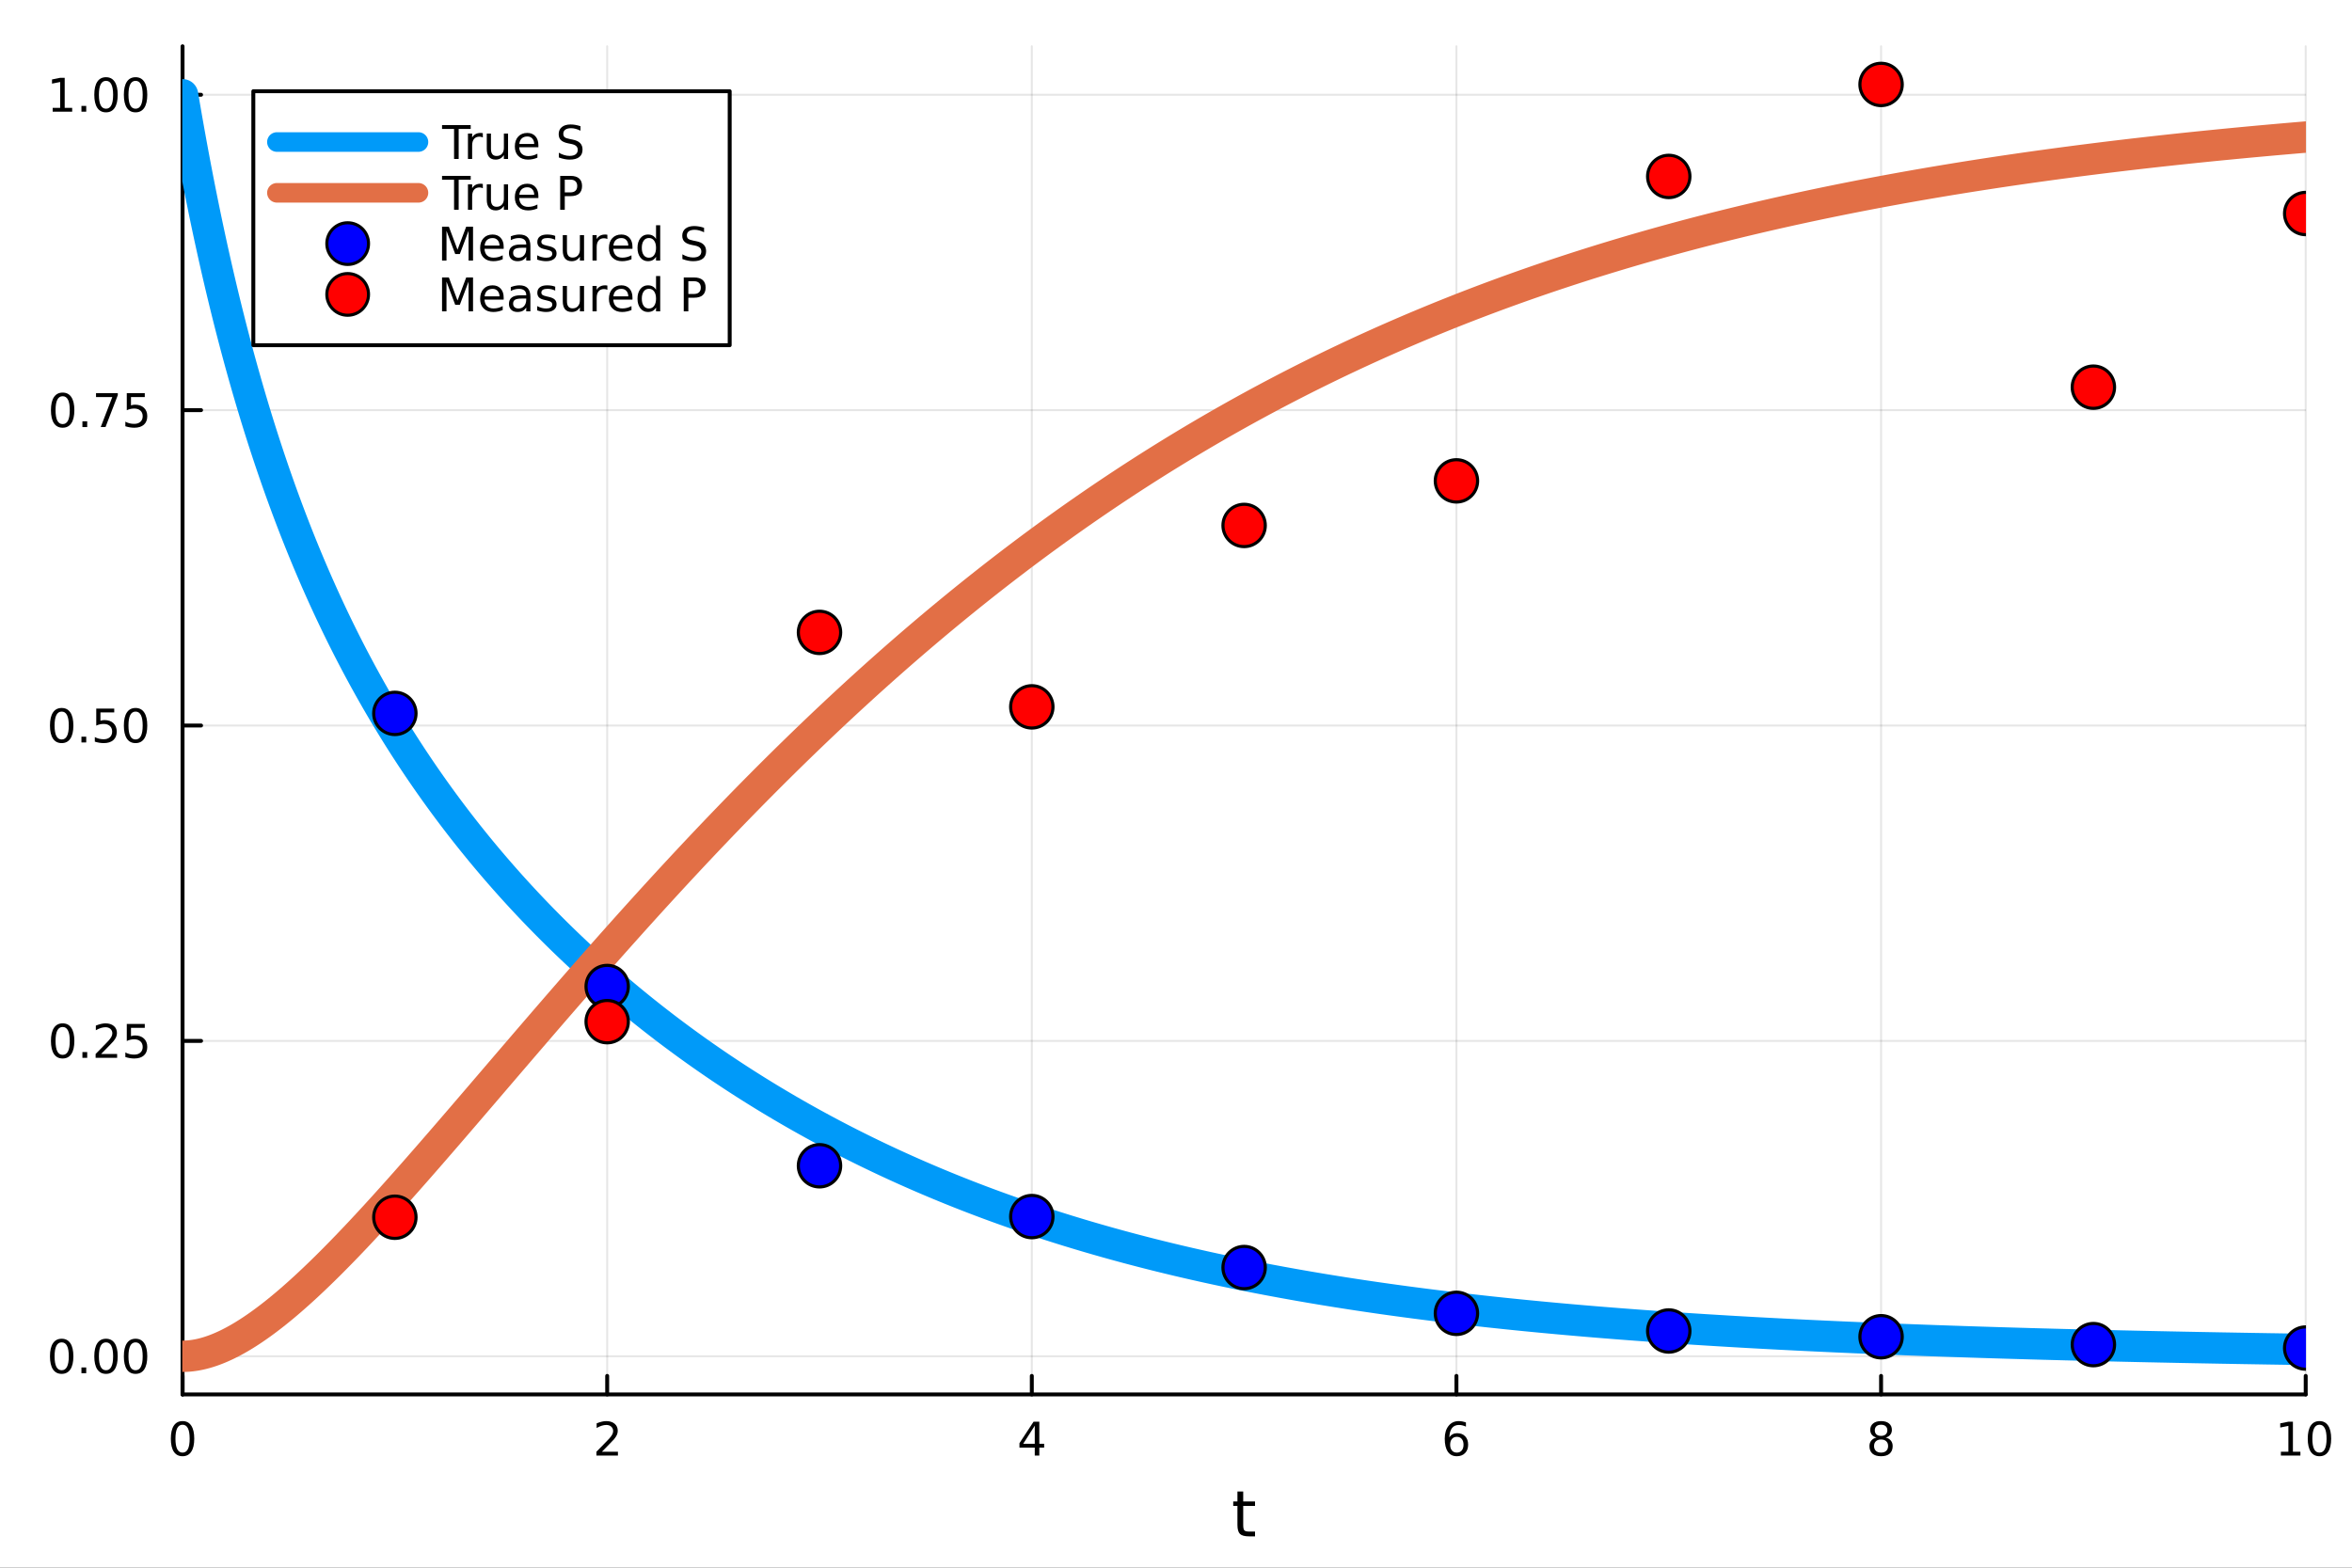 <?xml version="1.0" encoding="utf-8"?>
<svg xmlns="http://www.w3.org/2000/svg" xmlns:xlink="http://www.w3.org/1999/xlink" width="600" height="400" viewBox="0 0 2400 1600">
<rect x="0" y="0" width="2400" height="1600" fill="#333333" stroke="none"/>
<defs>
  <clipPath id="clip130">
    <rect x="0" y="0" width="2400" height="1600"/>
  </clipPath>
</defs>
<path clip-path="url(#clip130)" d="M0 1600 L2400 1600 L2400 0 L0 0  Z" fill="#ffffff" fill-rule="evenodd" fill-opacity="1"/>
<defs>
  <clipPath id="clip131">
    <rect x="480" y="0" width="1681" height="1600"/>
  </clipPath>
</defs>
<path clip-path="url(#clip130)" d="M186.274 1423.18 L2352.76 1423.18 L2352.76 47.244 L186.274 47.244  Z" fill="#ffffff" fill-rule="evenodd" fill-opacity="1"/>
<defs>
  <clipPath id="clip132">
    <rect x="186" y="47" width="2167" height="1377"/>
  </clipPath>
</defs>
<polyline clip-path="url(#clip132)" style="stroke:#000000; stroke-linecap:round; stroke-linejoin:round; stroke-width:2; stroke-opacity:0.1; fill:none" points="186.274,1423.18 186.274,47.244 "/>
<polyline clip-path="url(#clip132)" style="stroke:#000000; stroke-linecap:round; stroke-linejoin:round; stroke-width:2; stroke-opacity:0.1; fill:none" points="619.57,1423.18 619.57,47.244 "/>
<polyline clip-path="url(#clip132)" style="stroke:#000000; stroke-linecap:round; stroke-linejoin:round; stroke-width:2; stroke-opacity:0.1; fill:none" points="1052.87,1423.18 1052.87,47.244 "/>
<polyline clip-path="url(#clip132)" style="stroke:#000000; stroke-linecap:round; stroke-linejoin:round; stroke-width:2; stroke-opacity:0.1; fill:none" points="1486.16,1423.18 1486.16,47.244 "/>
<polyline clip-path="url(#clip132)" style="stroke:#000000; stroke-linecap:round; stroke-linejoin:round; stroke-width:2; stroke-opacity:0.1; fill:none" points="1919.46,1423.18 1919.46,47.244 "/>
<polyline clip-path="url(#clip132)" style="stroke:#000000; stroke-linecap:round; stroke-linejoin:round; stroke-width:2; stroke-opacity:0.1; fill:none" points="2352.76,1423.18 2352.76,47.244 "/>
<polyline clip-path="url(#clip130)" style="stroke:#000000; stroke-linecap:round; stroke-linejoin:round; stroke-width:4; stroke-opacity:1; fill:none" points="186.274,1423.18 2352.76,1423.18 "/>
<polyline clip-path="url(#clip130)" style="stroke:#000000; stroke-linecap:round; stroke-linejoin:round; stroke-width:4; stroke-opacity:1; fill:none" points="186.274,1423.18 186.274,1404.28 "/>
<polyline clip-path="url(#clip130)" style="stroke:#000000; stroke-linecap:round; stroke-linejoin:round; stroke-width:4; stroke-opacity:1; fill:none" points="619.57,1423.18 619.57,1404.28 "/>
<polyline clip-path="url(#clip130)" style="stroke:#000000; stroke-linecap:round; stroke-linejoin:round; stroke-width:4; stroke-opacity:1; fill:none" points="1052.87,1423.18 1052.87,1404.28 "/>
<polyline clip-path="url(#clip130)" style="stroke:#000000; stroke-linecap:round; stroke-linejoin:round; stroke-width:4; stroke-opacity:1; fill:none" points="1486.16,1423.18 1486.16,1404.28 "/>
<polyline clip-path="url(#clip130)" style="stroke:#000000; stroke-linecap:round; stroke-linejoin:round; stroke-width:4; stroke-opacity:1; fill:none" points="1919.46,1423.18 1919.46,1404.28 "/>
<polyline clip-path="url(#clip130)" style="stroke:#000000; stroke-linecap:round; stroke-linejoin:round; stroke-width:4; stroke-opacity:1; fill:none" points="2352.76,1423.18 2352.76,1404.28 "/>
<path clip-path="url(#clip130)" d="M186.274 1454.1 Q182.663 1454.1 180.834 1457.66 Q179.029 1461.2 179.029 1468.33 Q179.029 1475.44 180.834 1479.01 Q182.663 1482.55 186.274 1482.55 Q189.908 1482.55 191.714 1479.01 Q193.542 1475.44 193.542 1468.33 Q193.542 1461.2 191.714 1457.66 Q189.908 1454.1 186.274 1454.1 M186.274 1450.39 Q192.084 1450.39 195.14 1455 Q198.218 1459.58 198.218 1468.33 Q198.218 1477.06 195.14 1481.67 Q192.084 1486.25 186.274 1486.25 Q180.464 1486.25 177.385 1481.67 Q174.33 1477.06 174.33 1468.33 Q174.33 1459.58 177.385 1455 Q180.464 1450.39 186.274 1450.39 Z" fill="#000000" fill-rule="nonzero" fill-opacity="1" /><path clip-path="url(#clip130)" d="M614.223 1481.64 L630.543 1481.64 L630.543 1485.58 L608.598 1485.58 L608.598 1481.64 Q611.26 1478.89 615.844 1474.26 Q620.45 1469.61 621.631 1468.27 Q623.876 1465.74 624.756 1464.01 Q625.658 1462.25 625.658 1460.56 Q625.658 1457.8 623.714 1456.07 Q621.793 1454.33 618.691 1454.33 Q616.492 1454.33 614.038 1455.09 Q611.607 1455.86 608.83 1457.41 L608.83 1452.69 Q611.654 1451.55 614.107 1450.97 Q616.561 1450.39 618.598 1450.39 Q623.969 1450.39 627.163 1453.08 Q630.357 1455.77 630.357 1460.26 Q630.357 1462.39 629.547 1464.31 Q628.76 1466.2 626.654 1468.8 Q626.075 1469.47 622.973 1472.69 Q619.871 1475.88 614.223 1481.64 Z" fill="#000000" fill-rule="nonzero" fill-opacity="1" /><path clip-path="url(#clip130)" d="M1055.88 1455.09 L1044.07 1473.54 L1055.88 1473.54 L1055.88 1455.09 M1054.65 1451.02 L1060.53 1451.02 L1060.53 1473.54 L1065.46 1473.54 L1065.46 1477.43 L1060.53 1477.43 L1060.53 1485.58 L1055.88 1485.58 L1055.88 1477.43 L1040.27 1477.43 L1040.27 1472.92 L1054.65 1451.02 Z" fill="#000000" fill-rule="nonzero" fill-opacity="1" /><path clip-path="url(#clip130)" d="M1486.57 1466.44 Q1483.42 1466.44 1481.57 1468.59 Q1479.74 1470.74 1479.74 1474.49 Q1479.74 1478.22 1481.57 1480.39 Q1483.42 1482.55 1486.57 1482.55 Q1489.72 1482.55 1491.55 1480.39 Q1493.4 1478.22 1493.4 1474.49 Q1493.4 1470.74 1491.55 1468.59 Q1489.72 1466.44 1486.57 1466.44 M1495.85 1451.78 L1495.85 1456.04 Q1494.09 1455.21 1492.29 1454.77 Q1490.5 1454.33 1488.74 1454.33 Q1484.11 1454.33 1481.66 1457.45 Q1479.23 1460.58 1478.88 1466.9 Q1480.25 1464.89 1482.31 1463.82 Q1484.37 1462.73 1486.85 1462.73 Q1492.05 1462.73 1495.06 1465.9 Q1498.1 1469.05 1498.1 1474.49 Q1498.1 1479.82 1494.95 1483.03 Q1491.8 1486.25 1486.57 1486.25 Q1480.57 1486.25 1477.4 1481.67 Q1474.23 1477.06 1474.23 1468.33 Q1474.23 1460.14 1478.12 1455.28 Q1482.01 1450.39 1488.56 1450.39 Q1490.32 1450.39 1492.1 1450.74 Q1493.91 1451.09 1495.85 1451.78 Z" fill="#000000" fill-rule="nonzero" fill-opacity="1" /><path clip-path="url(#clip130)" d="M1919.46 1469.17 Q1916.13 1469.17 1914.2 1470.95 Q1912.31 1472.73 1912.31 1475.86 Q1912.31 1478.98 1914.2 1480.77 Q1916.13 1482.55 1919.46 1482.55 Q1922.79 1482.55 1924.71 1480.77 Q1926.64 1478.96 1926.64 1475.86 Q1926.64 1472.73 1924.71 1470.95 Q1922.82 1469.17 1919.46 1469.17 M1914.78 1467.18 Q1911.77 1466.44 1910.08 1464.38 Q1908.42 1462.32 1908.42 1459.35 Q1908.42 1455.21 1911.36 1452.8 Q1914.32 1450.39 1919.46 1450.39 Q1924.62 1450.39 1927.56 1452.8 Q1930.5 1455.21 1930.5 1459.35 Q1930.5 1462.32 1928.81 1464.38 Q1927.14 1466.44 1924.16 1467.18 Q1927.54 1467.96 1929.41 1470.26 Q1931.31 1472.55 1931.31 1475.86 Q1931.31 1480.88 1928.23 1483.57 Q1925.18 1486.25 1919.46 1486.25 Q1913.74 1486.25 1910.66 1483.57 Q1907.61 1480.88 1907.61 1475.86 Q1907.61 1472.55 1909.51 1470.26 Q1911.4 1467.96 1914.78 1467.18 M1913.07 1459.79 Q1913.07 1462.48 1914.74 1463.98 Q1916.43 1465.49 1919.46 1465.49 Q1922.47 1465.49 1924.16 1463.98 Q1925.87 1462.48 1925.87 1459.79 Q1925.87 1457.11 1924.16 1455.6 Q1922.47 1454.1 1919.46 1454.1 Q1916.43 1454.1 1914.74 1455.6 Q1913.07 1457.11 1913.07 1459.79 Z" fill="#000000" fill-rule="nonzero" fill-opacity="1" /><path clip-path="url(#clip130)" d="M2327.44 1481.64 L2335.08 1481.64 L2335.08 1455.28 L2326.77 1456.95 L2326.77 1452.69 L2335.04 1451.02 L2339.71 1451.02 L2339.71 1481.64 L2347.35 1481.64 L2347.35 1485.58 L2327.44 1485.58 L2327.44 1481.64 Z" fill="#000000" fill-rule="nonzero" fill-opacity="1" /><path clip-path="url(#clip130)" d="M2366.8 1454.1 Q2363.18 1454.1 2361.36 1457.66 Q2359.55 1461.2 2359.55 1468.33 Q2359.55 1475.44 2361.36 1479.01 Q2363.18 1482.55 2366.8 1482.55 Q2370.43 1482.55 2372.23 1479.01 Q2374.06 1475.44 2374.06 1468.33 Q2374.06 1461.2 2372.23 1457.66 Q2370.43 1454.1 2366.8 1454.1 M2366.8 1450.39 Q2372.61 1450.39 2375.66 1455 Q2378.74 1459.58 2378.74 1468.33 Q2378.74 1477.06 2375.66 1481.67 Q2372.61 1486.25 2366.8 1486.25 Q2360.99 1486.25 2357.91 1481.67 Q2354.85 1477.06 2354.85 1468.33 Q2354.85 1459.58 2357.91 1455 Q2360.99 1450.39 2366.8 1450.39 Z" fill="#000000" fill-rule="nonzero" fill-opacity="1" /><path clip-path="url(#clip130)" d="M1268.58 1522.27 L1268.58 1532.4 L1280.64 1532.4 L1280.64 1536.95 L1268.58 1536.95 L1268.58 1556.3 Q1268.58 1560.66 1269.75 1561.9 Q1270.96 1563.14 1274.62 1563.14 L1280.64 1563.14 L1280.64 1568.04 L1274.62 1568.04 Q1267.84 1568.04 1265.27 1565.53 Q1262.69 1562.98 1262.69 1556.3 L1262.69 1536.95 L1258.39 1536.95 L1258.39 1532.4 L1262.69 1532.4 L1262.69 1522.27 L1268.58 1522.27 Z" fill="#000000" fill-rule="nonzero" fill-opacity="1" /><polyline clip-path="url(#clip132)" style="stroke:#000000; stroke-linecap:round; stroke-linejoin:round; stroke-width:2; stroke-opacity:0.1; fill:none" points="186.274,1384.24 2352.76,1384.24 "/>
<polyline clip-path="url(#clip132)" style="stroke:#000000; stroke-linecap:round; stroke-linejoin:round; stroke-width:2; stroke-opacity:0.1; fill:none" points="186.274,1062.36 2352.76,1062.36 "/>
<polyline clip-path="url(#clip132)" style="stroke:#000000; stroke-linecap:round; stroke-linejoin:round; stroke-width:2; stroke-opacity:0.1; fill:none" points="186.274,740.472 2352.76,740.472 "/>
<polyline clip-path="url(#clip132)" style="stroke:#000000; stroke-linecap:round; stroke-linejoin:round; stroke-width:2; stroke-opacity:0.1; fill:none" points="186.274,418.589 2352.76,418.589 "/>
<polyline clip-path="url(#clip132)" style="stroke:#000000; stroke-linecap:round; stroke-linejoin:round; stroke-width:2; stroke-opacity:0.1; fill:none" points="186.274,96.706 2352.76,96.706 "/>
<polyline clip-path="url(#clip130)" style="stroke:#000000; stroke-linecap:round; stroke-linejoin:round; stroke-width:4; stroke-opacity:1; fill:none" points="186.274,1423.18 186.274,47.244 "/>
<polyline clip-path="url(#clip130)" style="stroke:#000000; stroke-linecap:round; stroke-linejoin:round; stroke-width:4; stroke-opacity:1; fill:none" points="186.274,1384.24 205.172,1384.24 "/>
<polyline clip-path="url(#clip130)" style="stroke:#000000; stroke-linecap:round; stroke-linejoin:round; stroke-width:4; stroke-opacity:1; fill:none" points="186.274,1062.36 205.172,1062.36 "/>
<polyline clip-path="url(#clip130)" style="stroke:#000000; stroke-linecap:round; stroke-linejoin:round; stroke-width:4; stroke-opacity:1; fill:none" points="186.274,740.472 205.172,740.472 "/>
<polyline clip-path="url(#clip130)" style="stroke:#000000; stroke-linecap:round; stroke-linejoin:round; stroke-width:4; stroke-opacity:1; fill:none" points="186.274,418.589 205.172,418.589 "/>
<polyline clip-path="url(#clip130)" style="stroke:#000000; stroke-linecap:round; stroke-linejoin:round; stroke-width:4; stroke-opacity:1; fill:none" points="186.274,96.706 205.172,96.706 "/>
<path clip-path="url(#clip130)" d="M62.937 1370.04 Q59.325 1370.04 57.497 1373.6 Q55.691 1377.14 55.691 1384.27 Q55.691 1391.38 57.497 1394.94 Q59.325 1398.49 62.937 1398.49 Q66.571 1398.49 68.376 1394.94 Q70.205 1391.38 70.205 1384.27 Q70.205 1377.14 68.376 1373.6 Q66.571 1370.04 62.937 1370.04 M62.937 1366.33 Q68.747 1366.33 71.802 1370.94 Q74.881 1375.52 74.881 1384.27 Q74.881 1393 71.802 1397.61 Q68.747 1402.19 62.937 1402.19 Q57.126 1402.19 54.048 1397.61 Q50.992 1393 50.992 1384.27 Q50.992 1375.52 54.048 1370.94 Q57.126 1366.33 62.937 1366.33 Z" fill="#000000" fill-rule="nonzero" fill-opacity="1" /><path clip-path="url(#clip130)" d="M83.098 1395.64 L87.983 1395.64 L87.983 1401.52 L83.098 1401.52 L83.098 1395.64 Z" fill="#000000" fill-rule="nonzero" fill-opacity="1" /><path clip-path="url(#clip130)" d="M108.168 1370.04 Q104.557 1370.04 102.728 1373.6 Q100.922 1377.14 100.922 1384.27 Q100.922 1391.38 102.728 1394.94 Q104.557 1398.49 108.168 1398.49 Q111.802 1398.49 113.608 1394.94 Q115.436 1391.38 115.436 1384.27 Q115.436 1377.14 113.608 1373.6 Q111.802 1370.04 108.168 1370.04 M108.168 1366.33 Q113.978 1366.33 117.033 1370.94 Q120.112 1375.52 120.112 1384.27 Q120.112 1393 117.033 1397.61 Q113.978 1402.19 108.168 1402.19 Q102.358 1402.19 99.279 1397.61 Q96.223 1393 96.223 1384.27 Q96.223 1375.52 99.279 1370.94 Q102.358 1366.33 108.168 1366.33 Z" fill="#000000" fill-rule="nonzero" fill-opacity="1" /><path clip-path="url(#clip130)" d="M138.33 1370.04 Q134.719 1370.04 132.89 1373.6 Q131.084 1377.14 131.084 1384.27 Q131.084 1391.38 132.89 1394.94 Q134.719 1398.49 138.33 1398.49 Q141.964 1398.49 143.769 1394.94 Q145.598 1391.38 145.598 1384.27 Q145.598 1377.14 143.769 1373.6 Q141.964 1370.04 138.33 1370.04 M138.33 1366.33 Q144.14 1366.33 147.195 1370.94 Q150.274 1375.52 150.274 1384.27 Q150.274 1393 147.195 1397.61 Q144.14 1402.19 138.33 1402.19 Q132.519 1402.19 129.441 1397.61 Q126.385 1393 126.385 1384.27 Q126.385 1375.52 129.441 1370.94 Q132.519 1366.33 138.33 1366.33 Z" fill="#000000" fill-rule="nonzero" fill-opacity="1" /><path clip-path="url(#clip130)" d="M63.932 1048.15 Q60.321 1048.15 58.492 1051.72 Q56.687 1055.26 56.687 1062.39 Q56.687 1069.5 58.492 1073.06 Q60.321 1076.6 63.932 1076.6 Q67.566 1076.6 69.372 1073.06 Q71.2 1069.5 71.2 1062.39 Q71.2 1055.26 69.372 1051.72 Q67.566 1048.15 63.932 1048.15 M63.932 1044.45 Q69.742 1044.45 72.798 1049.06 Q75.876 1053.64 75.876 1062.39 Q75.876 1071.12 72.798 1075.72 Q69.742 1080.31 63.932 1080.31 Q58.122 1080.31 55.043 1075.72 Q51.987 1071.12 51.987 1062.39 Q51.987 1053.64 55.043 1049.06 Q58.122 1044.45 63.932 1044.45 Z" fill="#000000" fill-rule="nonzero" fill-opacity="1" /><path clip-path="url(#clip130)" d="M84.094 1073.76 L88.978 1073.76 L88.978 1079.64 L84.094 1079.64 L84.094 1073.76 Z" fill="#000000" fill-rule="nonzero" fill-opacity="1" /><path clip-path="url(#clip130)" d="M103.191 1075.7 L119.51 1075.7 L119.51 1079.64 L97.566 1079.64 L97.566 1075.7 Q100.228 1072.95 104.811 1068.32 Q109.418 1063.66 110.598 1062.32 Q112.844 1059.8 113.723 1058.06 Q114.626 1056.3 114.626 1054.61 Q114.626 1051.86 112.682 1050.12 Q110.76 1048.39 107.658 1048.39 Q105.459 1048.39 103.006 1049.15 Q100.575 1049.91 97.797 1051.46 L97.797 1046.74 Q100.621 1045.61 103.075 1045.03 Q105.529 1044.45 107.566 1044.45 Q112.936 1044.45 116.131 1047.14 Q119.325 1049.82 119.325 1054.31 Q119.325 1056.44 118.515 1058.36 Q117.728 1060.26 115.621 1062.85 Q115.043 1063.52 111.941 1066.74 Q108.839 1069.94 103.191 1075.7 Z" fill="#000000" fill-rule="nonzero" fill-opacity="1" /><path clip-path="url(#clip130)" d="M129.371 1045.08 L147.728 1045.08 L147.728 1049.01 L133.654 1049.01 L133.654 1057.48 Q134.672 1057.14 135.691 1056.97 Q136.709 1056.79 137.728 1056.79 Q143.515 1056.79 146.894 1059.96 Q150.274 1063.13 150.274 1068.55 Q150.274 1074.13 146.802 1077.23 Q143.33 1080.31 137.01 1080.31 Q134.834 1080.31 132.566 1079.94 Q130.32 1079.57 127.913 1078.83 L127.913 1074.13 Q129.996 1075.26 132.219 1075.82 Q134.441 1076.37 136.918 1076.37 Q140.922 1076.37 143.26 1074.26 Q145.598 1072.16 145.598 1068.55 Q145.598 1064.94 143.26 1062.83 Q140.922 1060.72 136.918 1060.72 Q135.043 1060.72 133.168 1061.14 Q131.316 1061.56 129.371 1062.44 L129.371 1045.08 Z" fill="#000000" fill-rule="nonzero" fill-opacity="1" /><path clip-path="url(#clip130)" d="M62.937 726.271 Q59.325 726.271 57.497 729.836 Q55.691 733.377 55.691 740.507 Q55.691 747.613 57.497 751.178 Q59.325 754.72 62.937 754.72 Q66.571 754.72 68.376 751.178 Q70.205 747.613 70.205 740.507 Q70.205 733.377 68.376 729.836 Q66.571 726.271 62.937 726.271 M62.937 722.567 Q68.747 722.567 71.802 727.174 Q74.881 731.757 74.881 740.507 Q74.881 749.234 71.802 753.84 Q68.747 758.424 62.937 758.424 Q57.126 758.424 54.048 753.84 Q50.992 749.234 50.992 740.507 Q50.992 731.757 54.048 727.174 Q57.126 722.567 62.937 722.567 Z" fill="#000000" fill-rule="nonzero" fill-opacity="1" /><path clip-path="url(#clip130)" d="M83.098 751.873 L87.983 751.873 L87.983 757.752 L83.098 757.752 L83.098 751.873 Z" fill="#000000" fill-rule="nonzero" fill-opacity="1" /><path clip-path="url(#clip130)" d="M98.214 723.192 L116.57 723.192 L116.57 727.127 L102.496 727.127 L102.496 735.6 Q103.515 735.252 104.534 735.09 Q105.552 734.905 106.571 734.905 Q112.358 734.905 115.737 738.076 Q119.117 741.248 119.117 746.664 Q119.117 752.243 115.645 755.345 Q112.172 758.424 105.853 758.424 Q103.677 758.424 101.409 758.053 Q99.163 757.683 96.756 756.942 L96.756 752.243 Q98.839 753.377 101.061 753.933 Q103.284 754.488 105.76 754.488 Q109.765 754.488 112.103 752.382 Q114.441 750.275 114.441 746.664 Q114.441 743.053 112.103 740.947 Q109.765 738.84 105.76 738.84 Q103.885 738.84 102.01 739.257 Q100.159 739.674 98.214 740.553 L98.214 723.192 Z" fill="#000000" fill-rule="nonzero" fill-opacity="1" /><path clip-path="url(#clip130)" d="M138.33 726.271 Q134.719 726.271 132.89 729.836 Q131.084 733.377 131.084 740.507 Q131.084 747.613 132.89 751.178 Q134.719 754.72 138.33 754.72 Q141.964 754.72 143.769 751.178 Q145.598 747.613 145.598 740.507 Q145.598 733.377 143.769 729.836 Q141.964 726.271 138.33 726.271 M138.33 722.567 Q144.14 722.567 147.195 727.174 Q150.274 731.757 150.274 740.507 Q150.274 749.234 147.195 753.84 Q144.14 758.424 138.33 758.424 Q132.519 758.424 129.441 753.84 Q126.385 749.234 126.385 740.507 Q126.385 731.757 129.441 727.174 Q132.519 722.567 138.33 722.567 Z" fill="#000000" fill-rule="nonzero" fill-opacity="1" /><path clip-path="url(#clip130)" d="M63.932 404.388 Q60.321 404.388 58.492 407.953 Q56.687 411.494 56.687 418.624 Q56.687 425.73 58.492 429.295 Q60.321 432.837 63.932 432.837 Q67.566 432.837 69.372 429.295 Q71.2 425.73 71.2 418.624 Q71.2 411.494 69.372 407.953 Q67.566 404.388 63.932 404.388 M63.932 400.684 Q69.742 400.684 72.798 405.291 Q75.876 409.874 75.876 418.624 Q75.876 427.351 72.798 431.957 Q69.742 436.541 63.932 436.541 Q58.122 436.541 55.043 431.957 Q51.987 427.351 51.987 418.624 Q51.987 409.874 55.043 405.291 Q58.122 400.684 63.932 400.684 Z" fill="#000000" fill-rule="nonzero" fill-opacity="1" /><path clip-path="url(#clip130)" d="M84.094 429.99 L88.978 429.99 L88.978 435.869 L84.094 435.869 L84.094 429.99 Z" fill="#000000" fill-rule="nonzero" fill-opacity="1" /><path clip-path="url(#clip130)" d="M97.983 401.309 L120.205 401.309 L120.205 403.3 L107.658 435.869 L102.774 435.869 L114.58 405.244 L97.983 405.244 L97.983 401.309 Z" fill="#000000" fill-rule="nonzero" fill-opacity="1" /><path clip-path="url(#clip130)" d="M129.371 401.309 L147.728 401.309 L147.728 405.244 L133.654 405.244 L133.654 413.717 Q134.672 413.369 135.691 413.207 Q136.709 413.022 137.728 413.022 Q143.515 413.022 146.894 416.193 Q150.274 419.365 150.274 424.781 Q150.274 430.36 146.802 433.462 Q143.33 436.541 137.01 436.541 Q134.834 436.541 132.566 436.17 Q130.32 435.8 127.913 435.059 L127.913 430.36 Q129.996 431.494 132.219 432.05 Q134.441 432.605 136.918 432.605 Q140.922 432.605 143.26 430.499 Q145.598 428.392 145.598 424.781 Q145.598 421.17 143.26 419.064 Q140.922 416.957 136.918 416.957 Q135.043 416.957 133.168 417.374 Q131.316 417.791 129.371 418.67 L129.371 401.309 Z" fill="#000000" fill-rule="nonzero" fill-opacity="1" /><path clip-path="url(#clip130)" d="M53.747 110.051 L61.386 110.051 L61.386 83.685 L53.075 85.352 L53.075 81.093 L61.339 79.426 L66.015 79.426 L66.015 110.051 L73.654 110.051 L73.654 113.986 L53.747 113.986 L53.747 110.051 Z" fill="#000000" fill-rule="nonzero" fill-opacity="1" /><path clip-path="url(#clip130)" d="M83.098 108.107 L87.983 108.107 L87.983 113.986 L83.098 113.986 L83.098 108.107 Z" fill="#000000" fill-rule="nonzero" fill-opacity="1" /><path clip-path="url(#clip130)" d="M108.168 82.505 Q104.557 82.505 102.728 86.07 Q100.922 89.611 100.922 96.741 Q100.922 103.847 102.728 107.412 Q104.557 110.954 108.168 110.954 Q111.802 110.954 113.608 107.412 Q115.436 103.847 115.436 96.741 Q115.436 89.611 113.608 86.07 Q111.802 82.505 108.168 82.505 M108.168 78.801 Q113.978 78.801 117.033 83.408 Q120.112 87.991 120.112 96.741 Q120.112 105.468 117.033 110.074 Q113.978 114.657 108.168 114.657 Q102.358 114.657 99.279 110.074 Q96.223 105.468 96.223 96.741 Q96.223 87.991 99.279 83.408 Q102.358 78.801 108.168 78.801 Z" fill="#000000" fill-rule="nonzero" fill-opacity="1" /><path clip-path="url(#clip130)" d="M138.33 82.505 Q134.719 82.505 132.89 86.07 Q131.084 89.611 131.084 96.741 Q131.084 103.847 132.89 107.412 Q134.719 110.954 138.33 110.954 Q141.964 110.954 143.769 107.412 Q145.598 103.847 145.598 96.741 Q145.598 89.611 143.769 86.07 Q141.964 82.505 138.33 82.505 M138.33 78.801 Q144.14 78.801 147.195 83.408 Q150.274 87.991 150.274 96.741 Q150.274 105.468 147.195 110.074 Q144.14 114.657 138.33 114.657 Q132.519 114.657 129.441 110.074 Q126.385 105.468 126.385 96.741 Q126.385 87.991 129.441 83.408 Q132.519 78.801 138.33 78.801 Z" fill="#000000" fill-rule="nonzero" fill-opacity="1" /><polyline clip-path="url(#clip132)" style="stroke:#009af9; stroke-linecap:round; stroke-linejoin:round; stroke-width:32; stroke-opacity:1; fill:none" points="186.274,96.706 188.443,109.46 190.611,121.953 192.78,134.191 194.949,146.184 197.117,157.938 199.286,169.463 201.455,180.764 203.623,191.848 205.792,202.723 207.961,213.394 210.129,223.867 212.298,234.149 214.466,244.244 216.635,254.159 218.804,263.898 220.972,273.467 223.141,282.87 225.31,292.112 227.478,301.198 229.647,310.131 231.816,318.916 233.984,327.557 236.153,336.058 238.322,344.422 240.49,352.654 242.659,360.756 244.828,368.732 246.996,376.585 249.165,384.318 251.334,391.935 253.502,399.438 255.671,406.831 257.839,414.115 260.008,421.294 262.177,428.37 264.345,435.346 266.514,442.223 268.683,449.005 270.851,455.694 273.02,462.291 275.189,468.8 277.357,475.221 279.526,481.558 281.695,487.811 283.863,493.983 286.032,500.076 288.201,506.092 290.369,512.031 292.538,517.897 294.707,523.69 296.875,529.411 299.044,535.064 301.212,540.648 303.381,546.166 305.55,551.619 307.718,557.008 309.887,562.334 312.056,567.599 314.224,572.805 316.393,577.951 318.562,583.041 320.73,588.073 322.899,593.051 325.068,597.975 327.236,602.845 329.405,607.664 331.574,612.432 333.742,617.149 335.911,621.818 338.08,626.438 340.248,631.011 342.417,635.538 344.585,640.019 346.754,644.456 348.923,648.848 351.091,653.198 353.26,657.506 355.429,661.771 357.597,665.996 359.766,670.181 361.935,674.327 364.103,678.434 366.272,682.503 368.441,686.535 370.609,690.53 372.778,694.489 374.947,698.413 377.115,702.302 379.284,706.157 381.453,709.978 383.621,713.765 385.79,717.521 387.959,721.244 390.127,724.936 392.296,728.596 394.464,732.226 396.633,735.826 398.802,739.397 400.97,742.938 403.139,746.451 405.308,749.935 407.476,753.392 409.645,756.821 411.814,760.223 413.982,763.598 416.151,766.947 418.32,770.271 420.488,773.568 422.657,776.841 424.826,780.089 426.994,783.313 429.163,786.513 431.332,789.689 433.5,792.842 435.669,795.972 437.837,799.079 440.006,802.163 442.175,805.226 444.343,808.267 446.512,811.286 448.681,814.285 450.849,817.262 453.018,820.219 455.187,823.155 457.355,826.072 459.524,828.968 461.693,831.845 463.861,834.702 466.03,837.541 468.199,840.361 470.367,843.162 472.536,845.944 474.705,848.709 476.873,851.455 479.042,854.184 481.21,856.895 483.379,859.588 485.548,862.265 487.716,864.925 489.885,867.568 492.054,870.194 494.222,872.804 496.391,875.398 498.56,877.976 500.728,880.537 502.897,883.084 505.066,885.615 507.234,888.13 509.403,890.631 511.572,893.116 513.74,895.587 515.909,898.043 518.078,900.484 520.246,902.912 522.415,905.325 524.583,907.724 526.752,910.109 528.921,912.48 531.089,914.838 533.258,917.182 535.427,919.513 537.595,921.831 539.764,924.135 541.933,926.427 544.101,928.706 546.27,930.972 548.439,933.226 550.607,935.467 552.776,937.695 554.945,939.912 557.113,942.116 559.282,944.308 561.451,946.489 563.619,948.657 565.788,950.814 567.956,952.96 570.125,955.093 572.294,957.216 574.462,959.327 576.631,961.426 578.8,963.515 580.968,965.593 583.137,967.659 585.306,969.715 587.474,971.76 589.643,973.794 591.812,975.818 593.98,977.831 596.149,979.834 598.318,981.826 600.486,983.808 602.655,985.78 604.824,987.742 606.992,989.694 609.161,991.636 611.33,993.568 613.498,995.49 615.667,997.403 617.835,999.306 620.004,1001.2 622.173,1003.08 624.341,1004.96 626.51,1006.82 628.679,1008.68 630.847,1010.52 633.016,1012.36 635.185,1014.19 637.353,1016.01 639.522,1017.82 641.691,1019.62 643.859,1021.41 646.028,1023.2 648.197,1024.97 650.365,1026.74 652.534,1028.5 654.703,1030.25 656.871,1031.99 659.04,1033.72 661.208,1035.44 663.377,1037.16 665.546,1038.86 667.714,1040.56 669.883,1042.25 672.052,1043.94 674.22,1045.61 676.389,1047.28 678.558,1048.94 680.726,1050.59 682.895,1052.23 685.064,1053.86 687.232,1055.49 689.401,1057.11 691.57,1058.72 693.738,1060.33 695.907,1061.92 698.076,1063.51 700.244,1065.09 702.413,1066.67 704.581,1068.23 706.75,1069.79 708.919,1071.34 711.087,1072.89 713.256,1074.42 715.425,1075.95 717.593,1077.47 719.762,1078.99 721.931,1080.5 724.099,1082 726.268,1083.49 728.437,1084.98 730.605,1086.46 732.774,1087.93 734.943,1089.4 737.111,1090.86 739.28,1092.31 741.449,1093.75 743.617,1095.19 745.786,1096.62 747.954,1098.05 750.123,1099.47 752.292,1100.88 754.46,1102.29 756.629,1103.68 758.798,1105.08 760.966,1106.46 763.135,1107.84 765.304,1109.21 767.472,1110.58 769.641,1111.94 771.81,1113.3 773.978,1114.64 776.147,1115.98 778.316,1117.32 780.484,1118.65 782.653,1119.97 784.822,1121.29 786.99,1122.6 789.159,1123.9 791.328,1125.2 793.496,1126.49 795.665,1127.78 797.833,1129.06 800.002,1130.33 802.171,1131.6 804.339,1132.87 806.508,1134.12 808.677,1135.37 810.845,1136.62 813.014,1137.86 815.183,1139.09 817.351,1140.32 819.52,1141.54 821.689,1142.76 823.857,1143.97 826.026,1145.17 828.195,1146.37 830.363,1147.57 832.532,1148.75 834.701,1149.94 836.869,1151.11 839.038,1152.28 841.206,1153.45 843.375,1154.61 845.544,1155.77 847.712,1156.92 849.881,1158.06 852.05,1159.2 854.218,1160.33 856.387,1161.46 858.556,1162.59 860.724,1163.7 862.893,1164.82 865.062,1165.92 867.23,1167.03 869.399,1168.12 871.568,1169.21 873.736,1170.3 875.905,1171.38 878.074,1172.46 880.242,1173.53 882.411,1174.6 884.579,1175.66 886.748,1176.71 888.917,1177.77 891.085,1178.81 893.254,1179.85 895.423,1180.89 897.591,1181.92 899.76,1182.95 901.929,1183.97 904.097,1184.99 906.266,1186 908.435,1187.01 910.603,1188.01 912.772,1189.01 914.941,1190 917.109,1190.99 919.278,1191.97 921.447,1192.95 923.615,1193.93 925.784,1194.9 927.952,1195.86 930.121,1196.82 932.29,1197.78 934.458,1198.73 936.627,1199.68 938.796,1200.62 940.964,1201.56 943.133,1202.49 945.302,1203.42 947.47,1204.35 949.639,1205.27 951.808,1206.18 953.976,1207.1 956.145,1208 958.314,1208.91 960.482,1209.8 962.651,1210.7 964.82,1211.59 966.988,1212.47 969.157,1213.36 971.326,1214.23 973.494,1215.11 975.663,1215.97 977.831,1216.84 980,1217.7 982.169,1218.56 984.337,1219.41 986.506,1220.26 988.675,1221.1 990.843,1221.94 993.012,1222.78 995.181,1223.61 997.349,1224.43 999.518,1225.26 1001.69,1226.08 1003.86,1226.89 1006.02,1227.7 1008.19,1228.51 1010.36,1229.32 1012.53,1230.11 1014.7,1230.91 1016.87,1231.7 1019.04,1232.49 1021.2,1233.27 1023.37,1234.05 1025.54,1234.83 1027.71,1235.6 1029.88,1236.37 1032.05,1237.14 1034.22,1237.9 1036.39,1238.66 1038.55,1239.41 1040.72,1240.16 1042.89,1240.9 1045.06,1241.65 1047.23,1242.39 1049.4,1243.12 1051.57,1243.85 1053.73,1244.58 1055.9,1245.31 1058.07,1246.03 1060.24,1246.74 1062.41,1247.46 1064.58,1248.17 1066.75,1248.87 1068.91,1249.58 1071.08,1250.28 1073.25,1250.97 1075.42,1251.66 1077.59,1252.35 1079.76,1253.04 1081.93,1253.72 1084.1,1254.4 1086.26,1255.07 1088.43,1255.75 1090.6,1256.42 1092.77,1257.08 1094.94,1257.74 1097.11,1258.4 1099.28,1259.06 1101.44,1259.71 1103.61,1260.36 1105.78,1261 1107.95,1261.65 1110.12,1262.29 1112.29,1262.92 1114.46,1263.55 1116.63,1264.18 1118.79,1264.81 1120.96,1265.43 1123.13,1266.05 1125.3,1266.67 1127.47,1267.28 1129.64,1267.9 1131.81,1268.5 1133.97,1269.11 1136.14,1269.71 1138.31,1270.31 1140.48,1270.9 1142.65,1271.5 1144.82,1272.09 1146.99,1272.67 1149.15,1273.26 1151.32,1273.84 1153.49,1274.41 1155.66,1274.99 1157.83,1275.56 1160,1276.13 1162.17,1276.69 1164.34,1277.26 1166.5,1277.82 1168.67,1278.37 1170.84,1278.93 1173.01,1279.48 1175.18,1280.03 1177.35,1280.58 1179.52,1281.12 1181.68,1281.66 1183.85,1282.2 1186.02,1282.73 1188.19,1283.26 1190.36,1283.79 1192.53,1284.32 1194.7,1284.84 1196.87,1285.36 1199.03,1285.88 1201.2,1286.4 1203.37,1286.91 1205.54,1287.42 1207.71,1287.93 1209.88,1288.43 1212.05,1288.93 1214.21,1289.43 1216.38,1289.93 1218.55,1290.42 1220.72,1290.92 1222.89,1291.4 1225.06,1291.89 1227.23,1292.38 1229.39,1292.86 1231.56,1293.34 1233.73,1293.81 1235.9,1294.29 1238.07,1294.76 1240.24,1295.23 1242.41,1295.69 1244.58,1296.16 1246.74,1296.62 1248.91,1297.08 1251.08,1297.54 1253.25,1297.99 1255.42,1298.44 1257.59,1298.89 1259.76,1299.34 1261.92,1299.78 1264.09,1300.23 1266.26,1300.67 1268.43,1301.11 1270.6,1301.54 1272.77,1301.98 1274.94,1302.41 1277.11,1302.84 1279.27,1303.26 1281.44,1303.69 1283.61,1304.11 1285.78,1304.53 1287.95,1304.95 1290.12,1305.36 1292.29,1305.78 1294.45,1306.19 1296.62,1306.6 1298.79,1307 1300.96,1307.41 1303.13,1307.81 1305.3,1308.21 1307.47,1308.61 1309.63,1309.01 1311.8,1309.4 1313.97,1309.79 1316.14,1310.18 1318.31,1310.57 1320.48,1310.96 1322.65,1311.34 1324.82,1311.73 1326.98,1312.11 1329.15,1312.48 1331.32,1312.86 1333.49,1313.23 1335.66,1313.61 1337.83,1313.98 1340,1314.34 1342.16,1314.71 1344.33,1315.07 1346.5,1315.44 1348.67,1315.8 1350.84,1316.16 1353.01,1316.51 1355.18,1316.87 1357.35,1317.22 1359.51,1317.57 1361.68,1317.92 1363.85,1318.27 1366.02,1318.61 1368.19,1318.95 1370.36,1319.3 1372.53,1319.64 1374.69,1319.97 1376.86,1320.31 1379.03,1320.64 1381.2,1320.98 1383.37,1321.31 1385.54,1321.64 1387.71,1321.96 1389.88,1322.29 1392.04,1322.61 1394.21,1322.93 1396.38,1323.25 1398.55,1323.57 1400.72,1323.89 1402.89,1324.2 1405.06,1324.52 1407.22,1324.83 1409.39,1325.14 1411.56,1325.45 1413.73,1325.75 1415.9,1326.06 1418.07,1326.36 1420.24,1326.66 1422.4,1326.96 1424.57,1327.26 1426.74,1327.56 1428.91,1327.85 1431.08,1328.14 1433.25,1328.44 1435.42,1328.73 1437.59,1329.01 1439.75,1329.3 1441.92,1329.59 1444.09,1329.87 1446.26,1330.15 1448.43,1330.43 1450.6,1330.71 1452.77,1330.99 1454.93,1331.27 1457.1,1331.54 1459.27,1331.82 1461.44,1332.09 1463.61,1332.36 1465.78,1332.63 1467.95,1332.9 1470.12,1333.16 1472.28,1333.43 1474.45,1333.69 1476.62,1333.95 1478.79,1334.21 1480.96,1334.47 1483.13,1334.73 1485.3,1334.99 1487.46,1335.24 1489.63,1335.49 1491.8,1335.75 1493.97,1336 1496.14,1336.25 1498.31,1336.5 1500.48,1336.74 1502.64,1336.99 1504.81,1337.23 1506.98,1337.47 1509.15,1337.72 1511.32,1337.96 1513.49,1338.2 1515.66,1338.43 1517.83,1338.67 1519.99,1338.91 1522.16,1339.14 1524.33,1339.37 1526.5,1339.6 1528.67,1339.83 1530.84,1340.06 1533.01,1340.29 1535.17,1340.52 1537.34,1340.74 1539.51,1340.97 1541.68,1341.19 1543.85,1341.41 1546.02,1341.63 1548.19,1341.85 1550.36,1342.07 1552.52,1342.29 1554.69,1342.5 1556.86,1342.72 1559.03,1342.93 1561.2,1343.14 1563.37,1343.35 1565.54,1343.56 1567.7,1343.77 1569.87,1343.98 1572.04,1344.19 1574.21,1344.39 1576.38,1344.6 1578.55,1344.8 1580.72,1345 1582.88,1345.2 1585.05,1345.4 1587.22,1345.6 1589.39,1345.8 1591.56,1346 1593.73,1346.19 1595.9,1346.39 1598.07,1346.58 1600.23,1346.77 1602.4,1346.96 1604.57,1347.15 1606.74,1347.34 1608.91,1347.53 1611.08,1347.72 1613.25,1347.9 1615.41,1348.09 1617.58,1348.27 1619.75,1348.46 1621.92,1348.64 1624.09,1348.82 1626.26,1349 1628.43,1349.18 1630.6,1349.36 1632.76,1349.54 1634.93,1349.71 1637.1,1349.89 1639.27,1350.06 1641.44,1350.23 1643.61,1350.41 1645.78,1350.58 1647.94,1350.75 1650.11,1350.92 1652.28,1351.09 1654.45,1351.26 1656.62,1351.42 1658.79,1351.59 1660.96,1351.75 1663.13,1351.92 1665.29,1352.08 1667.46,1352.24 1669.63,1352.41 1671.8,1352.57 1673.97,1352.73 1676.14,1352.89 1678.31,1353.04 1680.47,1353.2 1682.64,1353.36 1684.81,1353.51 1686.98,1353.67 1689.15,1353.82 1691.32,1353.97 1693.49,1354.13 1695.65,1354.28 1697.82,1354.43 1699.99,1354.58 1702.16,1354.73 1704.33,1354.88 1706.5,1355.02 1708.67,1355.17 1710.84,1355.32 1713,1355.46 1715.17,1355.61 1717.34,1355.75 1719.51,1355.89 1721.68,1356.04 1723.85,1356.18 1726.02,1356.32 1728.18,1356.46 1730.35,1356.6 1732.52,1356.74 1734.69,1356.87 1736.86,1357.01 1739.03,1357.15 1741.2,1357.28 1743.37,1357.42 1745.53,1357.55 1747.7,1357.68 1749.87,1357.82 1752.04,1357.95 1754.21,1358.08 1756.38,1358.21 1758.55,1358.34 1760.71,1358.47 1762.88,1358.6 1765.05,1358.73 1767.22,1358.85 1769.39,1358.98 1771.56,1359.11 1773.73,1359.23 1775.89,1359.36 1778.06,1359.48 1780.23,1359.6 1782.4,1359.73 1784.57,1359.85 1786.74,1359.97 1788.91,1360.09 1791.08,1360.21 1793.24,1360.33 1795.41,1360.45 1797.58,1360.56 1799.75,1360.68 1801.92,1360.8 1804.09,1360.91 1806.26,1361.03 1808.42,1361.14 1810.59,1361.26 1812.76,1361.37 1814.93,1361.49 1817.1,1361.6 1819.27,1361.71 1821.44,1361.82 1823.61,1361.93 1825.77,1362.04 1827.94,1362.15 1830.11,1362.26 1832.28,1362.37 1834.45,1362.48 1836.62,1362.58 1838.79,1362.69 1840.95,1362.8 1843.12,1362.9 1845.29,1363.01 1847.46,1363.11 1849.63,1363.21 1851.8,1363.32 1853.97,1363.42 1856.13,1363.52 1858.3,1363.62 1860.47,1363.72 1862.64,1363.82 1864.81,1363.92 1866.98,1364.02 1869.15,1364.12 1871.32,1364.22 1873.48,1364.32 1875.65,1364.42 1877.82,1364.51 1879.99,1364.61 1882.16,1364.7 1884.33,1364.8 1886.5,1364.89 1888.66,1364.99 1890.83,1365.08 1893,1365.18 1895.17,1365.27 1897.34,1365.36 1899.51,1365.45 1901.68,1365.54 1903.85,1365.63 1906.01,1365.73 1908.18,1365.82 1910.35,1365.9 1912.52,1365.99 1914.69,1366.08 1916.86,1366.17 1919.03,1366.26 1921.19,1366.35 1923.36,1366.43 1925.53,1366.52 1927.7,1366.6 1929.87,1366.69 1932.04,1366.77 1934.21,1366.86 1936.37,1366.94 1938.54,1367.03 1940.71,1367.11 1942.88,1367.19 1945.05,1367.28 1947.22,1367.36 1949.39,1367.44 1951.56,1367.52 1953.72,1367.6 1955.89,1367.68 1958.06,1367.76 1960.23,1367.84 1962.4,1367.92 1964.57,1368 1966.74,1368.08 1968.9,1368.15 1971.07,1368.23 1973.24,1368.31 1975.41,1368.39 1977.58,1368.46 1979.75,1368.54 1981.92,1368.61 1984.09,1368.69 1986.25,1368.76 1988.42,1368.84 1990.59,1368.91 1992.76,1368.99 1994.93,1369.06 1997.1,1369.13 1999.27,1369.2 2001.43,1369.28 2003.6,1369.35 2005.77,1369.42 2007.94,1369.49 2010.11,1369.56 2012.28,1369.63 2014.45,1369.7 2016.62,1369.77 2018.78,1369.84 2020.95,1369.91 2023.12,1369.98 2025.29,1370.04 2027.46,1370.11 2029.63,1370.18 2031.8,1370.25 2033.96,1370.31 2036.13,1370.38 2038.3,1370.45 2040.47,1370.51 2042.64,1370.58 2044.81,1370.64 2046.98,1370.71 2049.14,1370.77 2051.31,1370.83 2053.48,1370.9 2055.65,1370.96 2057.82,1371.02 2059.99,1371.09 2062.16,1371.15 2064.33,1371.21 2066.49,1371.27 2068.66,1371.33 2070.83,1371.4 2073,1371.46 2075.17,1371.52 2077.34,1371.58 2079.51,1371.64 2081.67,1371.7 2083.84,1371.76 2086.01,1371.82 2088.18,1371.87 2090.35,1371.93 2092.52,1371.99 2094.69,1372.05 2096.86,1372.11 2099.02,1372.16 2101.19,1372.22 2103.36,1372.28 2105.53,1372.33 2107.7,1372.39 2109.87,1372.44 2112.04,1372.5 2114.2,1372.55 2116.37,1372.61 2118.54,1372.66 2120.71,1372.72 2122.88,1372.77 2125.05,1372.83 2127.22,1372.88 2129.38,1372.93 2131.55,1372.99 2133.72,1373.04 2135.89,1373.09 2138.06,1373.14 2140.23,1373.2 2142.4,1373.25 2144.57,1373.3 2146.73,1373.35 2148.9,1373.4 2151.07,1373.45 2153.24,1373.5 2155.41,1373.55 2157.58,1373.6 2159.75,1373.65 2161.91,1373.7 2164.08,1373.75 2166.25,1373.8 2168.42,1373.85 2170.59,1373.9 2172.76,1373.94 2174.93,1373.99 2177.1,1374.04 2179.26,1374.09 2181.43,1374.13 2183.6,1374.18 2185.77,1374.23 2187.94,1374.28 2190.11,1374.32 2192.28,1374.37 2194.44,1374.41 2196.61,1374.46 2198.78,1374.5 2200.95,1374.55 2203.12,1374.6 2205.29,1374.64 2207.46,1374.68 2209.62,1374.73 2211.79,1374.77 2213.96,1374.82 2216.13,1374.86 2218.3,1374.9 2220.47,1374.95 2222.64,1374.99 2224.81,1375.03 2226.97,1375.08 2229.14,1375.12 2231.31,1375.16 2233.48,1375.2 2235.65,1375.24 2237.82,1375.29 2239.99,1375.33 2242.15,1375.37 2244.32,1375.41 2246.49,1375.45 2248.66,1375.49 2250.83,1375.53 2253,1375.57 2255.17,1375.61 2257.34,1375.65 2259.5,1375.69 2261.67,1375.73 2263.84,1375.77 2266.01,1375.81 2268.18,1375.85 2270.35,1375.89 2272.52,1375.92 2274.68,1375.96 2276.85,1376 2279.02,1376.04 2281.19,1376.08 2283.36,1376.11 2285.53,1376.15 2287.7,1376.19 2289.87,1376.23 2292.03,1376.26 2294.2,1376.3 2296.37,1376.34 2298.54,1376.37 2300.71,1376.41 2302.88,1376.44 2305.05,1376.48 2307.21,1376.51 2309.38,1376.55 2311.55,1376.59 2313.72,1376.62 2315.89,1376.66 2318.06,1376.69 2320.23,1376.72 2322.39,1376.76 2324.56,1376.79 2326.73,1376.83 2328.9,1376.86 2331.07,1376.89 2333.24,1376.93 2335.41,1376.96 2337.58,1376.99 2339.74,1377.03 2341.91,1377.06 2344.08,1377.09 2346.25,1377.13 2348.42,1377.16 2350.59,1377.19 2352.76,1377.22 "/>
<polyline clip-path="url(#clip132)" style="stroke:#e26f46; stroke-linecap:round; stroke-linejoin:round; stroke-width:32; stroke-opacity:1; fill:none" points="186.274,1384.24 188.443,1384.21 190.611,1384.11 192.78,1383.96 194.949,1383.74 197.117,1383.47 199.286,1383.13 201.455,1382.75 203.623,1382.31 205.792,1381.82 207.961,1381.27 210.129,1380.68 212.298,1380.04 214.466,1379.34 216.635,1378.61 218.804,1377.83 220.972,1377 223.141,1376.13 225.31,1375.22 227.478,1374.26 229.647,1373.27 231.816,1372.24 233.984,1371.17 236.153,1370.06 238.322,1368.91 240.49,1367.73 242.659,1366.52 244.828,1365.27 246.996,1363.98 249.165,1362.67 251.334,1361.32 253.502,1359.94 255.671,1358.53 257.839,1357.1 260.008,1355.63 262.177,1354.13 264.345,1352.61 266.514,1351.06 268.683,1349.48 270.851,1347.88 273.02,1346.25 275.189,1344.6 277.357,1342.93 279.526,1341.23 281.695,1339.5 283.863,1337.76 286.032,1335.99 288.201,1334.21 290.369,1332.4 292.538,1330.57 294.707,1328.72 296.875,1326.85 299.044,1324.96 301.212,1323.05 303.381,1321.13 305.55,1319.19 307.718,1317.23 309.887,1315.25 312.056,1313.26 314.224,1311.25 316.393,1309.22 318.562,1307.18 320.73,1305.13 322.899,1303.05 325.068,1300.97 327.236,1298.87 329.405,1296.76 331.574,1294.63 333.742,1292.49 335.911,1290.34 338.08,1288.18 340.248,1286 342.417,1283.81 344.585,1281.61 346.754,1279.4 348.923,1277.18 351.091,1274.95 353.26,1272.7 355.429,1270.45 357.597,1268.18 359.766,1265.91 361.935,1263.63 364.103,1261.34 366.272,1259.04 368.441,1256.73 370.609,1254.41 372.778,1252.08 374.947,1249.75 377.115,1247.4 379.284,1245.05 381.453,1242.7 383.621,1240.33 385.79,1237.96 387.959,1235.58 390.127,1233.2 392.296,1230.81 394.464,1228.41 396.633,1226 398.802,1223.59 400.97,1221.18 403.139,1218.76 405.308,1216.33 407.476,1213.9 409.645,1211.46 411.814,1209.02 413.982,1206.58 416.151,1204.13 418.32,1201.67 420.488,1199.21 422.657,1196.75 424.826,1194.28 426.994,1191.81 429.163,1189.33 431.332,1186.85 433.5,1184.37 435.669,1181.89 437.837,1179.4 440.006,1176.91 442.175,1174.41 444.343,1171.91 446.512,1169.41 448.681,1166.91 450.849,1164.41 453.018,1161.9 455.187,1159.39 457.355,1156.88 459.524,1154.36 461.693,1151.85 463.861,1149.33 466.03,1146.81 468.199,1144.29 470.367,1141.77 472.536,1139.25 474.705,1136.72 476.873,1134.2 479.042,1131.67 481.21,1129.14 483.379,1126.62 485.548,1124.09 487.716,1121.56 489.885,1119.03 492.054,1116.5 494.222,1113.96 496.391,1111.43 498.56,1108.9 500.728,1106.37 502.897,1103.84 505.066,1101.3 507.234,1098.77 509.403,1096.24 511.572,1093.71 513.74,1091.17 515.909,1088.64 518.078,1086.11 520.246,1083.58 522.415,1081.05 524.583,1078.52 526.752,1075.99 528.921,1073.47 531.089,1070.94 533.258,1068.41 535.427,1065.89 537.595,1063.36 539.764,1060.84 541.933,1058.32 544.101,1055.8 546.27,1053.28 548.439,1050.76 550.607,1048.24 552.776,1045.73 554.945,1043.21 557.113,1040.7 559.282,1038.19 561.451,1035.68 563.619,1033.17 565.788,1030.66 567.956,1028.16 570.125,1025.66 572.294,1023.16 574.462,1020.66 576.631,1018.16 578.8,1015.67 580.968,1013.17 583.137,1010.68 585.306,1008.2 587.474,1005.71 589.643,1003.23 591.812,1000.74 593.98,998.265 596.149,995.788 598.318,993.313 600.486,990.841 602.655,988.371 604.824,985.904 606.992,983.439 609.161,980.977 611.33,978.517 613.498,976.06 615.667,973.606 617.835,971.155 620.004,968.706 622.173,966.26 624.341,963.817 626.51,961.377 628.679,958.94 630.847,956.505 633.016,954.074 635.185,951.645 637.353,949.22 639.522,946.797 641.691,944.378 643.859,941.962 646.028,939.549 648.197,937.139 650.365,934.732 652.534,932.329 654.703,929.929 656.871,927.532 659.04,925.138 661.208,922.748 663.377,920.361 665.546,917.978 667.714,915.598 669.883,913.221 672.052,910.848 674.22,908.478 676.389,906.112 678.558,903.749 680.726,901.39 682.895,899.034 685.064,896.682 687.232,894.334 689.401,891.989 691.57,889.648 693.738,887.31 695.907,884.976 698.076,882.646 700.244,880.32 702.413,877.997 704.581,875.678 706.75,873.363 708.919,871.051 711.087,868.744 713.256,866.44 715.425,864.14 717.593,861.844 719.762,859.552 721.931,857.263 724.099,854.979 726.268,852.698 728.437,850.422 730.605,848.149 732.774,845.88 734.943,843.616 737.111,841.355 739.28,839.098 741.449,836.846 743.617,834.597 745.786,832.353 747.954,830.112 750.123,827.876 752.292,825.644 754.46,823.415 756.629,821.191 758.798,818.971 760.966,816.756 763.135,814.544 765.304,812.337 767.472,810.134 769.641,807.934 771.81,805.74 773.978,803.549 776.147,801.363 778.316,799.181 780.484,797.003 782.653,794.829 784.822,792.66 786.99,790.495 789.159,788.334 791.328,786.178 793.496,784.026 795.665,781.878 797.833,779.734 800.002,777.595 802.171,775.46 804.339,773.33 806.508,771.204 808.677,769.082 810.845,766.965 813.014,764.852 815.183,762.743 817.351,760.639 819.52,758.539 821.689,756.444 823.857,754.353 826.026,752.266 828.195,750.184 830.363,748.106 832.532,746.033 834.701,743.964 836.869,741.899 839.038,739.839 841.206,737.783 843.375,735.732 845.544,733.685 847.712,731.643 849.881,729.605 852.05,727.572 854.218,725.543 856.387,723.518 858.556,721.499 860.724,719.483 862.893,717.472 865.062,715.466 867.23,713.464 869.399,711.466 871.568,709.473 873.736,707.484 875.905,705.5 878.074,703.521 880.242,701.546 882.411,699.576 884.579,697.61 886.748,695.648 888.917,693.691 891.085,691.739 893.254,689.791 895.423,687.848 897.591,685.909 899.76,683.975 901.929,682.045 904.097,680.12 906.266,678.199 908.435,676.283 910.603,674.372 912.772,672.465 914.941,670.563 917.109,668.665 919.278,666.772 921.447,664.883 923.615,662.999 925.784,661.119 927.952,659.244 930.121,657.374 932.29,655.508 934.458,653.646 936.627,651.79 938.796,649.937 940.964,648.09 943.133,646.247 945.302,644.408 947.47,642.574 949.639,640.745 951.808,638.92 953.976,637.1 956.145,635.284 958.314,633.473 960.482,631.667 962.651,629.865 964.82,628.067 966.988,626.274 969.157,624.486 971.326,622.702 973.494,620.923 975.663,619.148 977.831,617.378 980,615.612 982.169,613.851 984.337,612.094 986.506,610.342 988.675,608.594 990.843,606.851 993.012,605.113 995.181,603.379 997.349,601.649 999.518,599.924 1001.69,598.203 1003.86,596.487 1006.02,594.776 1008.19,593.069 1010.36,591.366 1012.53,589.668 1014.7,587.975 1016.87,586.285 1019.04,584.601 1021.2,582.921 1023.37,581.245 1025.54,579.574 1027.71,577.907 1029.88,576.245 1032.05,574.587 1034.22,572.933 1036.39,571.285 1038.55,569.64 1040.72,568 1042.89,566.364 1045.06,564.733 1047.23,563.107 1049.4,561.484 1051.57,559.867 1053.73,558.253 1055.9,556.644 1058.07,555.04 1060.24,553.44 1062.41,551.844 1064.58,550.252 1066.75,548.666 1068.91,547.083 1071.08,545.505 1073.25,543.931 1075.42,542.362 1077.59,540.797 1079.76,539.236 1081.93,537.68 1084.1,536.128 1086.26,534.581 1088.43,533.038 1090.6,531.499 1092.77,529.965 1094.94,528.435 1097.11,526.909 1099.28,525.388 1101.44,523.871 1103.61,522.359 1105.78,520.85 1107.95,519.346 1110.12,517.847 1112.29,516.352 1114.46,514.861 1116.63,513.374 1118.79,511.892 1120.96,510.414 1123.13,508.94 1125.3,507.47 1127.47,506.005 1129.64,504.544 1131.81,503.088 1133.97,501.635 1136.14,500.187 1138.31,498.743 1140.48,497.303 1142.65,495.868 1144.82,494.437 1146.99,493.01 1149.15,491.587 1151.32,490.168 1153.49,488.754 1155.66,487.343 1157.83,485.937 1160,484.535 1162.17,483.138 1164.34,481.744 1166.5,480.355 1168.67,478.969 1170.84,477.588 1173.01,476.211 1175.18,474.838 1177.35,473.469 1179.52,472.105 1181.68,470.744 1183.85,469.388 1186.02,468.035 1188.19,466.687 1190.36,465.343 1192.53,464.002 1194.7,462.666 1196.87,461.334 1199.03,460.006 1201.2,458.682 1203.37,457.362 1205.54,456.046 1207.71,454.734 1209.88,453.426 1212.05,452.123 1214.21,450.823 1216.38,449.527 1218.55,448.235 1220.72,446.947 1222.89,445.663 1225.06,444.383 1227.23,443.107 1229.39,441.835 1231.56,440.567 1233.73,439.302 1235.9,438.042 1238.07,436.786 1240.24,435.533 1242.41,434.285 1244.58,433.04 1246.74,431.8 1248.91,430.563 1251.08,429.33 1253.25,428.101 1255.42,426.875 1257.59,425.654 1259.76,424.437 1261.92,423.223 1264.09,422.013 1266.26,420.807 1268.43,419.605 1270.6,418.407 1272.77,417.212 1274.94,416.022 1277.11,414.835 1279.27,413.652 1281.44,412.473 1283.61,411.297 1285.78,410.125 1287.95,408.957 1290.12,407.793 1292.29,406.633 1294.45,405.476 1296.62,404.323 1298.79,403.174 1300.96,402.029 1303.13,400.887 1305.3,399.749 1307.47,398.615 1309.63,397.484 1311.8,396.357 1313.97,395.234 1316.14,394.114 1318.31,392.998 1320.48,391.886 1322.65,390.777 1324.82,389.672 1326.98,388.571 1329.15,387.473 1331.32,386.379 1333.49,385.288 1335.66,384.201 1337.83,383.118 1340,382.038 1342.16,380.961 1344.33,379.889 1346.5,378.819 1348.67,377.754 1350.84,376.691 1353.01,375.633 1355.18,374.578 1357.35,373.526 1359.51,372.478 1361.68,371.433 1363.85,370.392 1366.02,369.354 1368.19,368.32 1370.36,367.289 1372.53,366.262 1374.69,365.238 1376.86,364.217 1379.03,363.2 1381.2,362.186 1383.37,361.176 1385.54,360.169 1387.71,359.166 1389.88,358.165 1392.04,357.169 1394.21,356.175 1396.38,355.185 1398.55,354.198 1400.72,353.215 1402.89,352.235 1405.06,351.258 1407.22,350.284 1409.39,349.314 1411.56,348.347 1413.73,347.384 1415.9,346.423 1418.07,345.466 1420.24,344.513 1422.4,343.562 1424.57,342.615 1426.74,341.671 1428.91,340.73 1431.08,339.792 1433.25,338.858 1435.42,337.927 1437.59,336.999 1439.75,336.074 1441.92,335.152 1444.09,334.234 1446.26,333.318 1448.43,332.406 1450.6,331.497 1452.77,330.592 1454.93,329.689 1457.1,328.789 1459.27,327.893 1461.44,326.999 1463.61,326.109 1465.78,325.222 1467.95,324.338 1470.12,323.457 1472.28,322.579 1474.45,321.704 1476.62,320.833 1478.79,319.964 1480.96,319.098 1483.13,318.236 1485.3,317.376 1487.46,316.52 1489.63,315.666 1491.8,314.816 1493.97,313.968 1496.14,313.124 1498.31,312.282 1500.48,311.443 1502.64,310.608 1504.81,309.775 1506.98,308.946 1509.15,308.119 1511.32,307.295 1513.49,306.474 1515.66,305.656 1517.83,304.841 1519.99,304.029 1522.16,303.22 1524.33,302.414 1526.5,301.61 1528.67,300.809 1530.84,300.012 1533.01,299.217 1535.17,298.425 1537.34,297.635 1539.51,296.849 1541.68,296.065 1543.85,295.285 1546.02,294.507 1548.19,293.731 1550.36,292.959 1552.52,292.189 1554.69,291.422 1556.86,290.658 1559.03,289.897 1561.2,289.138 1563.37,288.382 1565.54,287.629 1567.7,286.878 1569.87,286.13 1572.04,285.385 1574.21,284.643 1576.38,283.903 1578.55,283.166 1580.72,282.432 1582.88,281.7 1585.05,280.971 1587.22,280.244 1589.39,279.52 1591.56,278.799 1593.73,278.081 1595.9,277.365 1598.07,276.651 1600.23,275.94 1602.4,275.232 1604.57,274.526 1606.74,273.823 1608.91,273.123 1611.08,272.425 1613.25,271.73 1615.41,271.037 1617.58,270.346 1619.75,269.658 1621.92,268.973 1624.09,268.29 1626.26,267.61 1628.43,266.932 1630.6,266.257 1632.76,265.584 1634.93,264.914 1637.1,264.246 1639.27,263.58 1641.44,262.917 1643.61,262.257 1645.78,261.599 1647.94,260.943 1650.11,260.29 1652.28,259.639 1654.45,258.99 1656.62,258.344 1658.79,257.7 1660.96,257.059 1663.13,256.42 1665.29,255.784 1667.46,255.15 1669.63,254.518 1671.8,253.888 1673.97,253.261 1676.14,252.636 1678.31,252.014 1680.47,251.394 1682.64,250.776 1684.81,250.16 1686.98,249.547 1689.15,248.936 1691.32,248.327 1693.49,247.721 1695.65,247.117 1697.82,246.515 1699.99,245.916 1702.16,245.318 1704.33,244.723 1706.5,244.13 1708.67,243.54 1710.84,242.952 1713,242.365 1715.17,241.781 1717.34,241.2 1719.51,240.62 1721.68,240.043 1723.85,239.468 1726.02,238.895 1728.18,238.324 1730.35,237.755 1732.52,237.189 1734.69,236.625 1736.86,236.062 1739.03,235.502 1741.2,234.944 1743.37,234.388 1745.53,233.835 1747.7,233.283 1749.87,232.733 1752.04,232.186 1754.21,231.641 1756.38,231.097 1758.55,230.556 1760.71,230.017 1762.88,229.48 1765.05,228.945 1767.22,228.411 1769.39,227.88 1771.56,227.351 1773.73,226.824 1775.89,226.299 1778.06,225.776 1780.23,225.255 1782.4,224.736 1784.57,224.219 1786.74,223.704 1788.91,223.191 1791.08,222.68 1793.24,222.171 1795.41,221.664 1797.58,221.158 1799.75,220.655 1801.92,220.153 1804.09,219.654 1806.26,219.156 1808.42,218.661 1810.59,218.167 1812.76,217.675 1814.93,217.185 1817.1,216.697 1819.27,216.21 1821.44,215.726 1823.61,215.243 1825.77,214.763 1827.94,214.284 1830.11,213.807 1832.28,213.332 1834.45,212.858 1836.62,212.387 1838.79,211.917 1840.95,211.449 1843.12,210.983 1845.29,210.519 1847.46,210.056 1849.63,209.596 1851.8,209.137 1853.97,208.68 1856.13,208.224 1858.3,207.771 1860.47,207.319 1862.64,206.869 1864.81,206.42 1866.98,205.974 1869.15,205.529 1871.32,205.086 1873.48,204.644 1875.65,204.204 1877.82,203.766 1879.99,203.33 1882.16,202.895 1884.33,202.462 1886.5,202.031 1888.66,201.602 1890.83,201.174 1893,200.747 1895.17,200.323 1897.34,199.9 1899.51,199.479 1901.68,199.059 1903.85,198.641 1906.01,198.225 1908.18,197.81 1910.35,197.397 1912.52,196.985 1914.69,196.576 1916.86,196.167 1919.03,195.761 1921.19,195.356 1923.36,194.952 1925.53,194.55 1927.7,194.15 1929.87,193.751 1932.04,193.354 1934.21,192.959 1936.37,192.565 1938.54,192.172 1940.71,191.781 1942.88,191.392 1945.05,191.004 1947.22,190.618 1949.39,190.233 1951.56,189.85 1953.72,189.468 1955.89,189.088 1958.06,188.709 1960.23,188.332 1962.4,187.956 1964.57,187.582 1966.74,187.209 1968.9,186.838 1971.07,186.468 1973.24,186.1 1975.41,185.733 1977.58,185.367 1979.75,185.003 1981.92,184.641 1984.09,184.279 1986.25,183.92 1988.42,183.561 1990.59,183.205 1992.76,182.849 1994.93,182.495 1997.1,182.142 1999.27,181.791 2001.43,181.441 2003.6,181.093 2005.77,180.746 2007.94,180.4 2010.11,180.056 2012.28,179.713 2014.45,179.371 2016.62,179.031 2018.78,178.692 2020.95,178.354 2023.12,178.018 2025.29,177.683 2027.46,177.35 2029.63,177.017 2031.8,176.687 2033.96,176.357 2036.13,176.029 2038.3,175.702 2040.47,175.376 2042.64,175.052 2044.81,174.729 2046.98,174.407 2049.14,174.086 2051.31,173.767 2053.48,173.449 2055.65,173.132 2057.82,172.817 2059.99,172.503 2062.16,172.19 2064.33,171.878 2066.49,171.568 2068.66,171.259 2070.83,170.951 2073,170.644 2075.17,170.339 2077.34,170.034 2079.51,169.731 2081.67,169.429 2083.84,169.129 2086.01,168.829 2088.18,168.531 2090.35,168.234 2092.52,167.938 2094.69,167.644 2096.86,167.35 2099.02,167.058 2101.19,166.767 2103.36,166.477 2105.53,166.188 2107.7,165.9 2109.87,165.614 2112.04,165.329 2114.2,165.044 2116.37,164.761 2118.54,164.479 2120.71,164.199 2122.88,163.919 2125.05,163.641 2127.22,163.363 2129.38,163.087 2131.55,162.812 2133.72,162.538 2135.89,162.265 2138.06,161.993 2140.23,161.722 2142.4,161.453 2144.57,161.184 2146.73,160.917 2148.9,160.65 2151.07,160.385 2153.24,160.121 2155.41,159.858 2157.58,159.595 2159.75,159.334 2161.91,159.074 2164.08,158.816 2166.25,158.558 2168.42,158.301 2170.59,158.045 2172.76,157.79 2174.93,157.537 2177.1,157.284 2179.26,157.032 2181.43,156.782 2183.6,156.532 2185.77,156.284 2187.94,156.036 2190.11,155.789 2192.28,155.544 2194.44,155.299 2196.61,155.056 2198.78,154.813 2200.95,154.571 2203.12,154.331 2205.29,154.091 2207.46,153.852 2209.62,153.615 2211.79,153.378 2213.96,153.142 2216.13,152.907 2218.3,152.674 2220.47,152.441 2222.64,152.209 2224.81,151.978 2226.97,151.748 2229.14,151.518 2231.31,151.29 2233.48,151.063 2235.65,150.836 2237.82,150.611 2239.99,150.387 2242.15,150.163 2244.32,149.94 2246.49,149.718 2248.66,149.498 2250.83,149.278 2253,149.058 2255.17,148.84 2257.34,148.623 2259.5,148.407 2261.67,148.191 2263.84,147.976 2266.01,147.763 2268.18,147.55 2270.35,147.338 2272.52,147.126 2274.68,146.916 2276.85,146.707 2279.02,146.498 2281.19,146.29 2283.36,146.083 2285.53,145.877 2287.7,145.672 2289.87,145.468 2292.03,145.264 2294.2,145.062 2296.37,144.86 2298.54,144.659 2300.71,144.458 2302.88,144.259 2305.05,144.06 2307.21,143.863 2309.38,143.666 2311.55,143.47 2313.72,143.274 2315.89,143.08 2318.06,142.886 2320.23,142.693 2322.39,142.501 2324.56,142.309 2326.73,142.119 2328.9,141.929 2331.07,141.74 2333.24,141.552 2335.41,141.364 2337.58,141.178 2339.74,140.992 2341.91,140.806 2344.08,140.622 2346.25,140.438 2348.42,140.255 2350.59,140.073 2352.76,139.892 "/>
<circle clip-path="url(#clip132)" cx="402.922" cy="728.096" r="21.6" fill="#0000ff" fill-rule="evenodd" fill-opacity="1" stroke="#000000" stroke-opacity="1" stroke-width="3.2"/>
<circle clip-path="url(#clip132)" cx="619.57" cy="1006.83" r="21.6" fill="#0000ff" fill-rule="evenodd" fill-opacity="1" stroke="#000000" stroke-opacity="1" stroke-width="3.2"/>
<circle clip-path="url(#clip132)" cx="836.219" cy="1189.79" r="21.6" fill="#0000ff" fill-rule="evenodd" fill-opacity="1" stroke="#000000" stroke-opacity="1" stroke-width="3.2"/>
<circle clip-path="url(#clip132)" cx="1052.87" cy="1241.66" r="21.6" fill="#0000ff" fill-rule="evenodd" fill-opacity="1" stroke="#000000" stroke-opacity="1" stroke-width="3.2"/>
<circle clip-path="url(#clip132)" cx="1269.51" cy="1293.67" r="21.6" fill="#0000ff" fill-rule="evenodd" fill-opacity="1" stroke="#000000" stroke-opacity="1" stroke-width="3.2"/>
<circle clip-path="url(#clip132)" cx="1486.16" cy="1340.41" r="21.6" fill="#0000ff" fill-rule="evenodd" fill-opacity="1" stroke="#000000" stroke-opacity="1" stroke-width="3.2"/>
<circle clip-path="url(#clip132)" cx="1702.81" cy="1358.43" r="21.6" fill="#0000ff" fill-rule="evenodd" fill-opacity="1" stroke="#000000" stroke-opacity="1" stroke-width="3.2"/>
<circle clip-path="url(#clip132)" cx="1919.46" cy="1364.29" r="21.6" fill="#0000ff" fill-rule="evenodd" fill-opacity="1" stroke="#000000" stroke-opacity="1" stroke-width="3.2"/>
<circle clip-path="url(#clip132)" cx="2136.11" cy="1372.33" r="21.6" fill="#0000ff" fill-rule="evenodd" fill-opacity="1" stroke="#000000" stroke-opacity="1" stroke-width="3.2"/>
<circle clip-path="url(#clip132)" cx="2352.76" cy="1375.84" r="21.6" fill="#0000ff" fill-rule="evenodd" fill-opacity="1" stroke="#000000" stroke-opacity="1" stroke-width="3.2"/>
<circle clip-path="url(#clip132)" cx="402.922" cy="1242.33" r="21.6" fill="#ff0000" fill-rule="evenodd" fill-opacity="1" stroke="#000000" stroke-opacity="1" stroke-width="3.2"/>
<circle clip-path="url(#clip132)" cx="619.57" cy="1042.71" r="21.6" fill="#ff0000" fill-rule="evenodd" fill-opacity="1" stroke="#000000" stroke-opacity="1" stroke-width="3.2"/>
<circle clip-path="url(#clip132)" cx="836.219" cy="645.422" r="21.6" fill="#ff0000" fill-rule="evenodd" fill-opacity="1" stroke="#000000" stroke-opacity="1" stroke-width="3.2"/>
<circle clip-path="url(#clip132)" cx="1052.87" cy="721.429" r="21.6" fill="#ff0000" fill-rule="evenodd" fill-opacity="1" stroke="#000000" stroke-opacity="1" stroke-width="3.2"/>
<circle clip-path="url(#clip132)" cx="1269.51" cy="536.275" r="21.6" fill="#ff0000" fill-rule="evenodd" fill-opacity="1" stroke="#000000" stroke-opacity="1" stroke-width="3.2"/>
<circle clip-path="url(#clip132)" cx="1486.16" cy="490.777" r="21.6" fill="#ff0000" fill-rule="evenodd" fill-opacity="1" stroke="#000000" stroke-opacity="1" stroke-width="3.2"/>
<circle clip-path="url(#clip132)" cx="1702.81" cy="180.067" r="21.6" fill="#ff0000" fill-rule="evenodd" fill-opacity="1" stroke="#000000" stroke-opacity="1" stroke-width="3.2"/>
<circle clip-path="url(#clip132)" cx="1919.46" cy="86.186" r="21.6" fill="#ff0000" fill-rule="evenodd" fill-opacity="1" stroke="#000000" stroke-opacity="1" stroke-width="3.2"/>
<circle clip-path="url(#clip132)" cx="2136.11" cy="395.16" r="21.6" fill="#ff0000" fill-rule="evenodd" fill-opacity="1" stroke="#000000" stroke-opacity="1" stroke-width="3.2"/>
<circle clip-path="url(#clip132)" cx="2352.76" cy="217.918" r="21.6" fill="#ff0000" fill-rule="evenodd" fill-opacity="1" stroke="#000000" stroke-opacity="1" stroke-width="3.2"/>
<path clip-path="url(#clip130)" d="M258.49 352.309 L744.581 352.309 L744.581 93.109 L258.49 93.109  Z" fill="#ffffff" fill-rule="evenodd" fill-opacity="1"/>
<polyline clip-path="url(#clip130)" style="stroke:#000000; stroke-linecap:round; stroke-linejoin:round; stroke-width:4; stroke-opacity:1; fill:none" points="258.49,352.309 744.581,352.309 744.581,93.109 258.49,93.109 258.49,352.309 "/>
<polyline clip-path="url(#clip130)" style="stroke:#009af9; stroke-linecap:round; stroke-linejoin:round; stroke-width:20; stroke-opacity:1; fill:none" points="282.562,144.949 426.994,144.949 "/>
<path clip-path="url(#clip130)" d="M451.066 127.669 L480.302 127.669 L480.302 131.604 L468.034 131.604 L468.034 162.229 L463.335 162.229 L463.335 131.604 L451.066 131.604 L451.066 127.669 Z" fill="#000000" fill-rule="nonzero" fill-opacity="1" /><path clip-path="url(#clip130)" d="M492.686 140.284 Q491.969 139.868 491.112 139.682 Q490.279 139.474 489.26 139.474 Q485.649 139.474 483.705 141.835 Q481.784 144.173 481.784 148.571 L481.784 162.229 L477.501 162.229 L477.501 136.303 L481.784 136.303 L481.784 140.331 Q483.126 137.969 485.279 136.835 Q487.432 135.678 490.51 135.678 Q490.95 135.678 491.483 135.747 Q492.015 135.794 492.663 135.909 L492.686 140.284 Z" fill="#000000" fill-rule="nonzero" fill-opacity="1" /><path clip-path="url(#clip130)" d="M496.714 151.997 L496.714 136.303 L500.973 136.303 L500.973 151.835 Q500.973 155.516 502.409 157.368 Q503.844 159.196 506.714 159.196 Q510.163 159.196 512.154 156.997 Q514.168 154.798 514.168 151.002 L514.168 136.303 L518.427 136.303 L518.427 162.229 L514.168 162.229 L514.168 158.247 Q512.617 160.608 510.557 161.766 Q508.52 162.9 505.811 162.9 Q501.344 162.9 499.029 160.122 Q496.714 157.344 496.714 151.997 M507.432 135.678 L507.432 135.678 Z" fill="#000000" fill-rule="nonzero" fill-opacity="1" /><path clip-path="url(#clip130)" d="M549.376 148.201 L549.376 150.284 L529.793 150.284 Q530.07 154.682 532.432 156.997 Q534.816 159.289 539.052 159.289 Q541.506 159.289 543.797 158.687 Q546.112 158.085 548.381 156.881 L548.381 160.909 Q546.089 161.881 543.681 162.391 Q541.274 162.9 538.797 162.9 Q532.594 162.9 528.959 159.289 Q525.348 155.678 525.348 149.52 Q525.348 143.155 528.774 139.428 Q532.223 135.678 538.057 135.678 Q543.288 135.678 546.32 139.057 Q549.376 142.414 549.376 148.201 M545.117 146.951 Q545.07 143.456 543.149 141.372 Q541.251 139.289 538.103 139.289 Q534.538 139.289 532.385 141.303 Q530.256 143.317 529.932 146.974 L545.117 146.951 Z" fill="#000000" fill-rule="nonzero" fill-opacity="1" /><path clip-path="url(#clip130)" d="M592.339 128.803 L592.339 133.363 Q589.677 132.09 587.316 131.465 Q584.954 130.84 582.755 130.84 Q578.936 130.84 576.853 132.321 Q574.792 133.803 574.792 136.534 Q574.792 138.826 576.158 140.007 Q577.547 141.164 581.39 141.882 L584.214 142.46 Q589.445 143.456 591.922 145.979 Q594.422 148.479 594.422 152.692 Q594.422 157.715 591.042 160.307 Q587.686 162.9 581.181 162.9 Q578.728 162.9 575.95 162.344 Q573.195 161.789 570.232 160.701 L570.232 155.886 Q573.079 157.483 575.811 158.293 Q578.542 159.104 581.181 159.104 Q585.186 159.104 587.362 157.53 Q589.538 155.956 589.538 153.039 Q589.538 150.493 587.964 149.057 Q586.413 147.622 582.848 146.905 L580.001 146.349 Q574.769 145.307 572.431 143.085 Q570.093 140.863 570.093 136.905 Q570.093 132.321 573.311 129.682 Q576.552 127.044 582.223 127.044 Q584.653 127.044 587.177 127.483 Q589.7 127.923 592.339 128.803 Z" fill="#000000" fill-rule="nonzero" fill-opacity="1" /><polyline clip-path="url(#clip130)" style="stroke:#e26f46; stroke-linecap:round; stroke-linejoin:round; stroke-width:20; stroke-opacity:1; fill:none" points="282.562,196.789 426.994,196.789 "/>
<path clip-path="url(#clip130)" d="M451.066 179.509 L480.302 179.509 L480.302 183.444 L468.034 183.444 L468.034 214.069 L463.335 214.069 L463.335 183.444 L451.066 183.444 L451.066 179.509 Z" fill="#000000" fill-rule="nonzero" fill-opacity="1" /><path clip-path="url(#clip130)" d="M492.686 192.124 Q491.969 191.708 491.112 191.522 Q490.279 191.314 489.26 191.314 Q485.649 191.314 483.705 193.675 Q481.784 196.013 481.784 200.411 L481.784 214.069 L477.501 214.069 L477.501 188.143 L481.784 188.143 L481.784 192.171 Q483.126 189.809 485.279 188.675 Q487.432 187.518 490.51 187.518 Q490.95 187.518 491.483 187.587 Q492.015 187.634 492.663 187.749 L492.686 192.124 Z" fill="#000000" fill-rule="nonzero" fill-opacity="1" /><path clip-path="url(#clip130)" d="M496.714 203.837 L496.714 188.143 L500.973 188.143 L500.973 203.675 Q500.973 207.356 502.409 209.208 Q503.844 211.036 506.714 211.036 Q510.163 211.036 512.154 208.837 Q514.168 206.638 514.168 202.842 L514.168 188.143 L518.427 188.143 L518.427 214.069 L514.168 214.069 L514.168 210.087 Q512.617 212.448 510.557 213.606 Q508.52 214.74 505.811 214.74 Q501.344 214.74 499.029 211.962 Q496.714 209.184 496.714 203.837 M507.432 187.518 L507.432 187.518 Z" fill="#000000" fill-rule="nonzero" fill-opacity="1" /><path clip-path="url(#clip130)" d="M549.376 200.041 L549.376 202.124 L529.793 202.124 Q530.07 206.522 532.432 208.837 Q534.816 211.129 539.052 211.129 Q541.506 211.129 543.797 210.527 Q546.112 209.925 548.381 208.721 L548.381 212.749 Q546.089 213.721 543.681 214.231 Q541.274 214.74 538.797 214.74 Q532.594 214.74 528.959 211.129 Q525.348 207.518 525.348 201.36 Q525.348 194.995 528.774 191.268 Q532.223 187.518 538.057 187.518 Q543.288 187.518 546.32 190.897 Q549.376 194.254 549.376 200.041 M545.117 198.791 Q545.07 195.296 543.149 193.212 Q541.251 191.129 538.103 191.129 Q534.538 191.129 532.385 193.143 Q530.256 195.157 529.932 198.814 L545.117 198.791 Z" fill="#000000" fill-rule="nonzero" fill-opacity="1" /><path clip-path="url(#clip130)" d="M576.297 183.351 L576.297 196.337 L582.177 196.337 Q585.441 196.337 587.223 194.647 Q589.005 192.958 589.005 189.833 Q589.005 186.731 587.223 185.041 Q585.441 183.351 582.177 183.351 L576.297 183.351 M571.621 179.509 L582.177 179.509 Q587.987 179.509 590.95 182.147 Q593.936 184.763 593.936 189.833 Q593.936 194.948 590.95 197.564 Q587.987 200.18 582.177 200.18 L576.297 200.18 L576.297 214.069 L571.621 214.069 L571.621 179.509 Z" fill="#000000" fill-rule="nonzero" fill-opacity="1" /><circle clip-path="url(#clip130)" cx="354.778" cy="248.629" r="21.268" fill="#0000ff" fill-rule="evenodd" fill-opacity="1" stroke="#000000" stroke-opacity="1" stroke-width="3.151"/>
<path clip-path="url(#clip130)" d="M451.066 231.349 L458.034 231.349 L466.853 254.867 L475.719 231.349 L482.686 231.349 L482.686 265.909 L478.126 265.909 L478.126 235.562 L469.214 259.265 L464.515 259.265 L455.603 235.562 L455.603 265.909 L451.066 265.909 L451.066 231.349 Z" fill="#000000" fill-rule="nonzero" fill-opacity="1" /><path clip-path="url(#clip130)" d="M513.959 251.881 L513.959 253.964 L494.376 253.964 Q494.654 258.362 497.015 260.677 Q499.399 262.969 503.635 262.969 Q506.089 262.969 508.381 262.367 Q510.696 261.765 512.964 260.561 L512.964 264.589 Q510.672 265.561 508.265 266.071 Q505.858 266.58 503.381 266.58 Q497.177 266.58 493.543 262.969 Q489.932 259.358 489.932 253.2 Q489.932 246.835 493.358 243.108 Q496.807 239.358 502.64 239.358 Q507.871 239.358 510.904 242.737 Q513.959 246.094 513.959 251.881 M509.7 250.631 Q509.654 247.136 507.733 245.052 Q505.834 242.969 502.686 242.969 Q499.122 242.969 496.969 244.983 Q494.839 246.997 494.515 250.654 L509.7 250.631 Z" fill="#000000" fill-rule="nonzero" fill-opacity="1" /><path clip-path="url(#clip130)" d="M532.732 252.876 Q527.57 252.876 525.58 254.057 Q523.589 255.237 523.589 258.085 Q523.589 260.353 525.07 261.696 Q526.575 263.015 529.145 263.015 Q532.686 263.015 534.816 260.515 Q536.969 257.992 536.969 253.825 L536.969 252.876 L532.732 252.876 M541.228 251.117 L541.228 265.909 L536.969 265.909 L536.969 261.973 Q535.51 264.335 533.334 265.469 Q531.158 266.58 528.01 266.58 Q524.029 266.58 521.668 264.358 Q519.33 262.112 519.33 258.362 Q519.33 253.987 522.246 251.765 Q525.186 249.543 530.996 249.543 L536.969 249.543 L536.969 249.126 Q536.969 246.187 535.024 244.589 Q533.103 242.969 529.607 242.969 Q527.385 242.969 525.279 243.501 Q523.172 244.034 521.228 245.099 L521.228 241.163 Q523.566 240.261 525.765 239.821 Q527.964 239.358 530.047 239.358 Q535.672 239.358 538.45 242.274 Q541.228 245.191 541.228 251.117 Z" fill="#000000" fill-rule="nonzero" fill-opacity="1" /><path clip-path="url(#clip130)" d="M566.529 240.747 L566.529 244.774 Q564.723 243.849 562.779 243.386 Q560.834 242.923 558.751 242.923 Q555.58 242.923 553.982 243.895 Q552.408 244.867 552.408 246.811 Q552.408 248.293 553.543 249.149 Q554.677 249.983 558.103 250.747 L559.561 251.071 Q564.098 252.043 565.996 253.825 Q567.917 255.585 567.917 258.756 Q567.917 262.367 565.047 264.473 Q562.2 266.58 557.2 266.58 Q555.117 266.58 552.848 266.163 Q550.603 265.77 548.103 264.96 L548.103 260.561 Q550.464 261.788 552.756 262.413 Q555.047 263.015 557.293 263.015 Q560.302 263.015 561.922 261.997 Q563.542 260.955 563.542 259.08 Q563.542 257.344 562.362 256.418 Q561.205 255.492 557.246 254.636 L555.765 254.288 Q551.806 253.455 550.047 251.742 Q548.288 250.006 548.288 246.997 Q548.288 243.339 550.881 241.349 Q553.473 239.358 558.242 239.358 Q560.603 239.358 562.686 239.705 Q564.769 240.052 566.529 240.747 Z" fill="#000000" fill-rule="nonzero" fill-opacity="1" /><path clip-path="url(#clip130)" d="M574.26 255.677 L574.26 239.983 L578.519 239.983 L578.519 255.515 Q578.519 259.196 579.954 261.048 Q581.39 262.876 584.26 262.876 Q587.709 262.876 589.7 260.677 Q591.714 258.478 591.714 254.682 L591.714 239.983 L595.973 239.983 L595.973 265.909 L591.714 265.909 L591.714 261.927 Q590.163 264.288 588.103 265.446 Q586.066 266.58 583.357 266.58 Q578.89 266.58 576.575 263.802 Q574.26 261.024 574.26 255.677 M584.978 239.358 L584.978 239.358 Z" fill="#000000" fill-rule="nonzero" fill-opacity="1" /><path clip-path="url(#clip130)" d="M619.769 243.964 Q619.051 243.548 618.195 243.362 Q617.362 243.154 616.343 243.154 Q612.732 243.154 610.788 245.515 Q608.866 247.853 608.866 252.251 L608.866 265.909 L604.584 265.909 L604.584 239.983 L608.866 239.983 L608.866 244.011 Q610.209 241.649 612.362 240.515 Q614.514 239.358 617.593 239.358 Q618.033 239.358 618.565 239.427 Q619.098 239.474 619.746 239.589 L619.769 243.964 Z" fill="#000000" fill-rule="nonzero" fill-opacity="1" /><path clip-path="url(#clip130)" d="M645.371 251.881 L645.371 253.964 L625.788 253.964 Q626.065 258.362 628.426 260.677 Q630.811 262.969 635.047 262.969 Q637.5 262.969 639.792 262.367 Q642.107 261.765 644.375 260.561 L644.375 264.589 Q642.084 265.561 639.676 266.071 Q637.269 266.58 634.792 266.58 Q628.588 266.58 624.954 262.969 Q621.343 259.358 621.343 253.2 Q621.343 246.835 624.769 243.108 Q628.218 239.358 634.051 239.358 Q639.283 239.358 642.315 242.737 Q645.371 246.094 645.371 251.881 M641.112 250.631 Q641.065 247.136 639.144 245.052 Q637.246 242.969 634.098 242.969 Q630.533 242.969 628.38 244.983 Q626.25 246.997 625.926 250.654 L641.112 250.631 Z" fill="#000000" fill-rule="nonzero" fill-opacity="1" /><path clip-path="url(#clip130)" d="M669.422 243.918 L669.422 229.89 L673.681 229.89 L673.681 265.909 L669.422 265.909 L669.422 262.02 Q668.079 264.335 666.019 265.469 Q663.982 266.58 661.111 266.58 Q656.412 266.58 653.449 262.83 Q650.51 259.08 650.51 252.969 Q650.51 246.858 653.449 243.108 Q656.412 239.358 661.111 239.358 Q663.982 239.358 666.019 240.492 Q668.079 241.603 669.422 243.918 M654.908 252.969 Q654.908 257.668 656.829 260.353 Q658.773 263.015 662.153 263.015 Q665.533 263.015 667.477 260.353 Q669.422 257.668 669.422 252.969 Q669.422 248.27 667.477 245.608 Q665.533 242.923 662.153 242.923 Q658.773 242.923 656.829 245.608 Q654.908 248.27 654.908 252.969 Z" fill="#000000" fill-rule="nonzero" fill-opacity="1" /><path clip-path="url(#clip130)" d="M718.426 232.483 L718.426 237.043 Q715.764 235.77 713.403 235.145 Q711.042 234.52 708.843 234.52 Q705.023 234.52 702.94 236.001 Q700.88 237.483 700.88 240.214 Q700.88 242.506 702.245 243.687 Q703.634 244.844 707.477 245.562 L710.301 246.14 Q715.532 247.136 718.009 249.659 Q720.509 252.159 720.509 256.372 Q720.509 261.395 717.13 263.987 Q713.773 266.58 707.269 266.58 Q704.815 266.58 702.037 266.024 Q699.282 265.469 696.32 264.381 L696.32 259.566 Q699.167 261.163 701.898 261.973 Q704.63 262.784 707.269 262.784 Q711.273 262.784 713.449 261.21 Q715.625 259.636 715.625 256.719 Q715.625 254.173 714.051 252.737 Q712.5 251.302 708.935 250.585 L706.088 250.029 Q700.857 248.987 698.519 246.765 Q696.181 244.543 696.181 240.585 Q696.181 236.001 699.398 233.362 Q702.639 230.724 708.31 230.724 Q710.741 230.724 713.264 231.163 Q715.787 231.603 718.426 232.483 Z" fill="#000000" fill-rule="nonzero" fill-opacity="1" /><circle clip-path="url(#clip130)" cx="354.778" cy="300.469" r="21.268" fill="#ff0000" fill-rule="evenodd" fill-opacity="1" stroke="#000000" stroke-opacity="1" stroke-width="3.151"/>
<path clip-path="url(#clip130)" d="M451.066 283.189 L458.034 283.189 L466.853 306.707 L475.719 283.189 L482.686 283.189 L482.686 317.749 L478.126 317.749 L478.126 287.402 L469.214 311.105 L464.515 311.105 L455.603 287.402 L455.603 317.749 L451.066 317.749 L451.066 283.189 Z" fill="#000000" fill-rule="nonzero" fill-opacity="1" /><path clip-path="url(#clip130)" d="M513.959 303.721 L513.959 305.804 L494.376 305.804 Q494.654 310.202 497.015 312.517 Q499.399 314.809 503.635 314.809 Q506.089 314.809 508.381 314.207 Q510.696 313.605 512.964 312.401 L512.964 316.429 Q510.672 317.401 508.265 317.911 Q505.858 318.42 503.381 318.42 Q497.177 318.42 493.543 314.809 Q489.932 311.198 489.932 305.04 Q489.932 298.675 493.358 294.948 Q496.807 291.198 502.64 291.198 Q507.871 291.198 510.904 294.577 Q513.959 297.934 513.959 303.721 M509.7 302.471 Q509.654 298.976 507.733 296.892 Q505.834 294.809 502.686 294.809 Q499.122 294.809 496.969 296.823 Q494.839 298.837 494.515 302.494 L509.7 302.471 Z" fill="#000000" fill-rule="nonzero" fill-opacity="1" /><path clip-path="url(#clip130)" d="M532.732 304.716 Q527.57 304.716 525.58 305.897 Q523.589 307.077 523.589 309.925 Q523.589 312.193 525.07 313.536 Q526.575 314.855 529.145 314.855 Q532.686 314.855 534.816 312.355 Q536.969 309.832 536.969 305.665 L536.969 304.716 L532.732 304.716 M541.228 302.957 L541.228 317.749 L536.969 317.749 L536.969 313.813 Q535.51 316.175 533.334 317.309 Q531.158 318.42 528.01 318.42 Q524.029 318.42 521.668 316.198 Q519.33 313.952 519.33 310.202 Q519.33 305.827 522.246 303.605 Q525.186 301.383 530.996 301.383 L536.969 301.383 L536.969 300.966 Q536.969 298.027 535.024 296.429 Q533.103 294.809 529.607 294.809 Q527.385 294.809 525.279 295.341 Q523.172 295.874 521.228 296.939 L521.228 293.003 Q523.566 292.101 525.765 291.661 Q527.964 291.198 530.047 291.198 Q535.672 291.198 538.45 294.114 Q541.228 297.031 541.228 302.957 Z" fill="#000000" fill-rule="nonzero" fill-opacity="1" /><path clip-path="url(#clip130)" d="M566.529 292.587 L566.529 296.614 Q564.723 295.689 562.779 295.226 Q560.834 294.763 558.751 294.763 Q555.58 294.763 553.982 295.735 Q552.408 296.707 552.408 298.651 Q552.408 300.133 553.543 300.989 Q554.677 301.823 558.103 302.587 L559.561 302.911 Q564.098 303.883 565.996 305.665 Q567.917 307.425 567.917 310.596 Q567.917 314.207 565.047 316.313 Q562.2 318.42 557.2 318.42 Q555.117 318.42 552.848 318.003 Q550.603 317.61 548.103 316.8 L548.103 312.401 Q550.464 313.628 552.756 314.253 Q555.047 314.855 557.293 314.855 Q560.302 314.855 561.922 313.837 Q563.542 312.795 563.542 310.92 Q563.542 309.184 562.362 308.258 Q561.205 307.332 557.246 306.476 L555.765 306.128 Q551.806 305.295 550.047 303.582 Q548.288 301.846 548.288 298.837 Q548.288 295.179 550.881 293.189 Q553.473 291.198 558.242 291.198 Q560.603 291.198 562.686 291.545 Q564.769 291.892 566.529 292.587 Z" fill="#000000" fill-rule="nonzero" fill-opacity="1" /><path clip-path="url(#clip130)" d="M574.26 307.517 L574.26 291.823 L578.519 291.823 L578.519 307.355 Q578.519 311.036 579.954 312.888 Q581.39 314.716 584.26 314.716 Q587.709 314.716 589.7 312.517 Q591.714 310.318 591.714 306.522 L591.714 291.823 L595.973 291.823 L595.973 317.749 L591.714 317.749 L591.714 313.767 Q590.163 316.128 588.103 317.286 Q586.066 318.42 583.357 318.42 Q578.89 318.42 576.575 315.642 Q574.26 312.864 574.26 307.517 M584.978 291.198 L584.978 291.198 Z" fill="#000000" fill-rule="nonzero" fill-opacity="1" /><path clip-path="url(#clip130)" d="M619.769 295.804 Q619.051 295.388 618.195 295.202 Q617.362 294.994 616.343 294.994 Q612.732 294.994 610.788 297.355 Q608.866 299.693 608.866 304.091 L608.866 317.749 L604.584 317.749 L604.584 291.823 L608.866 291.823 L608.866 295.851 Q610.209 293.489 612.362 292.355 Q614.514 291.198 617.593 291.198 Q618.033 291.198 618.565 291.267 Q619.098 291.314 619.746 291.429 L619.769 295.804 Z" fill="#000000" fill-rule="nonzero" fill-opacity="1" /><path clip-path="url(#clip130)" d="M645.371 303.721 L645.371 305.804 L625.788 305.804 Q626.065 310.202 628.426 312.517 Q630.811 314.809 635.047 314.809 Q637.5 314.809 639.792 314.207 Q642.107 313.605 644.375 312.401 L644.375 316.429 Q642.084 317.401 639.676 317.911 Q637.269 318.42 634.792 318.42 Q628.588 318.42 624.954 314.809 Q621.343 311.198 621.343 305.04 Q621.343 298.675 624.769 294.948 Q628.218 291.198 634.051 291.198 Q639.283 291.198 642.315 294.577 Q645.371 297.934 645.371 303.721 M641.112 302.471 Q641.065 298.976 639.144 296.892 Q637.246 294.809 634.098 294.809 Q630.533 294.809 628.38 296.823 Q626.25 298.837 625.926 302.494 L641.112 302.471 Z" fill="#000000" fill-rule="nonzero" fill-opacity="1" /><path clip-path="url(#clip130)" d="M669.422 295.758 L669.422 281.73 L673.681 281.73 L673.681 317.749 L669.422 317.749 L669.422 313.86 Q668.079 316.175 666.019 317.309 Q663.982 318.42 661.111 318.42 Q656.412 318.42 653.449 314.67 Q650.51 310.92 650.51 304.809 Q650.51 298.698 653.449 294.948 Q656.412 291.198 661.111 291.198 Q663.982 291.198 666.019 292.332 Q668.079 293.443 669.422 295.758 M654.908 304.809 Q654.908 309.508 656.829 312.193 Q658.773 314.855 662.153 314.855 Q665.533 314.855 667.477 312.193 Q669.422 309.508 669.422 304.809 Q669.422 300.11 667.477 297.448 Q665.533 294.763 662.153 294.763 Q658.773 294.763 656.829 297.448 Q654.908 300.11 654.908 304.809 Z" fill="#000000" fill-rule="nonzero" fill-opacity="1" /><path clip-path="url(#clip130)" d="M702.384 287.031 L702.384 300.017 L708.264 300.017 Q711.528 300.017 713.31 298.327 Q715.093 296.638 715.093 293.513 Q715.093 290.411 713.31 288.721 Q711.528 287.031 708.264 287.031 L702.384 287.031 M697.708 283.189 L708.264 283.189 Q714.074 283.189 717.037 285.827 Q720.023 288.443 720.023 293.513 Q720.023 298.628 717.037 301.244 Q714.074 303.86 708.264 303.86 L702.384 303.86 L702.384 317.749 L697.708 317.749 L697.708 283.189 Z" fill="#000000" fill-rule="nonzero" fill-opacity="1" /></svg>
